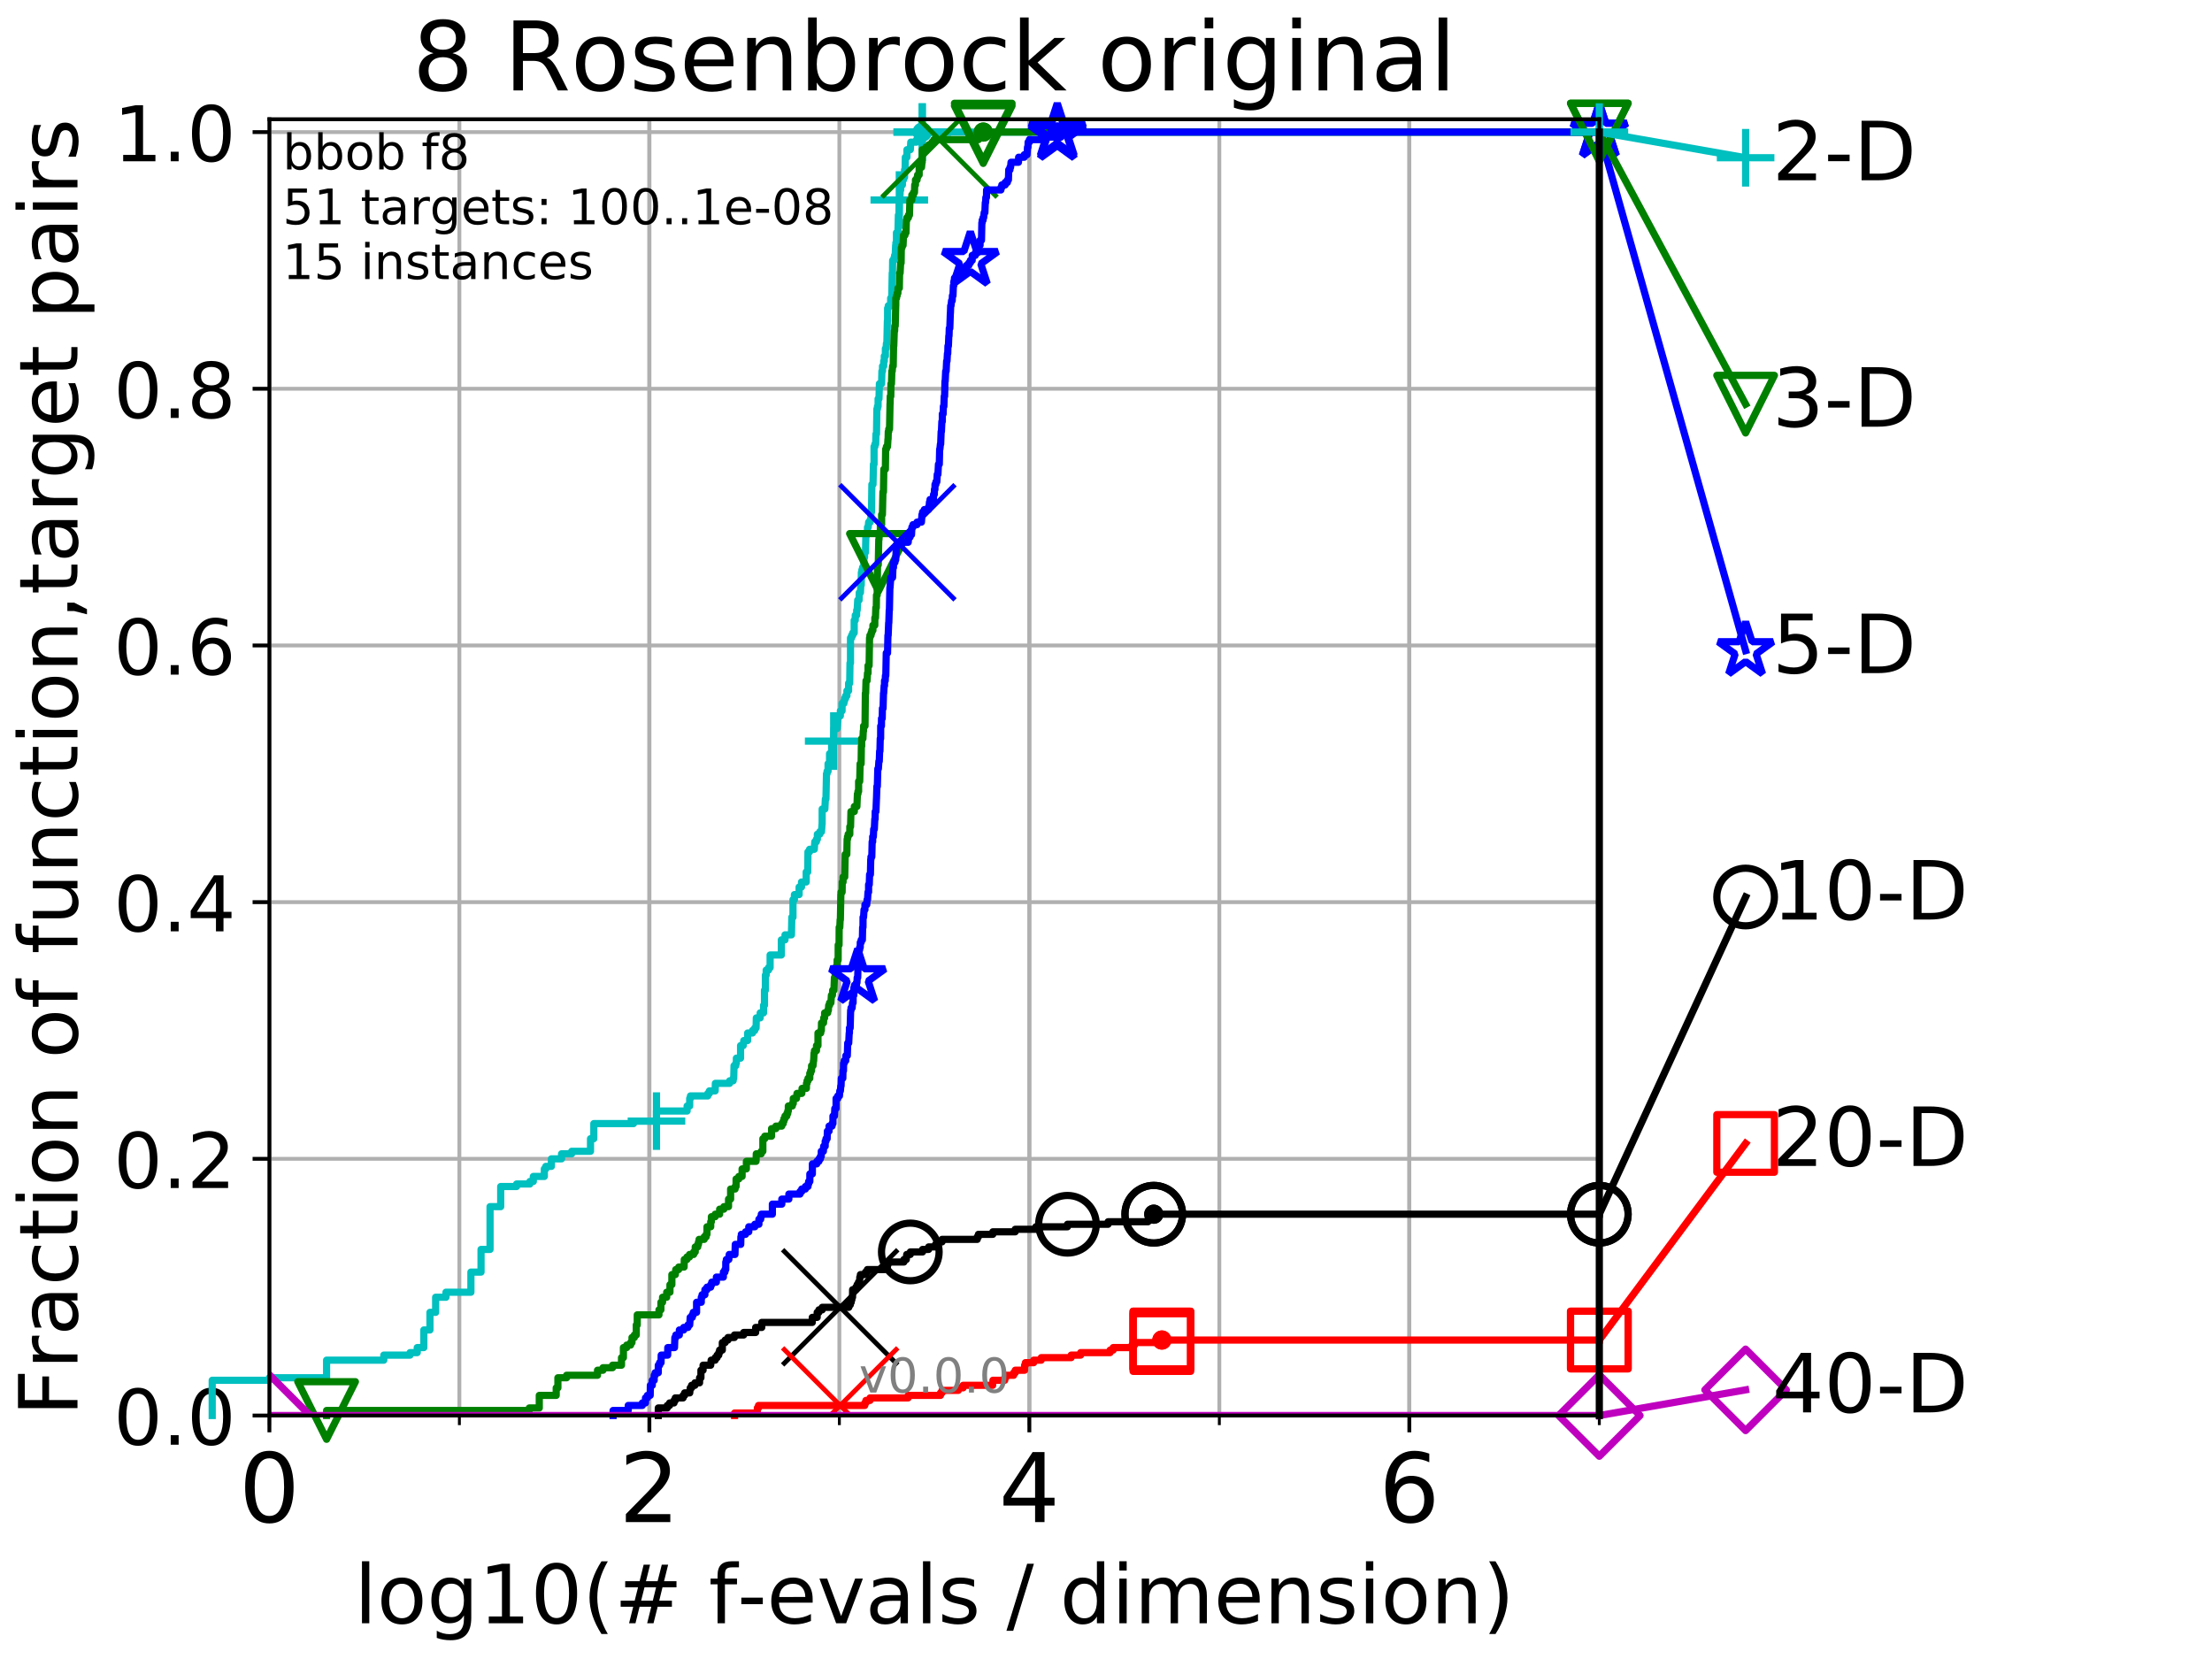 <?xml version="1.0" encoding="utf-8" standalone="no"?>
<!DOCTYPE svg PUBLIC "-//W3C//DTD SVG 1.1//EN"
  "http://www.w3.org/Graphics/SVG/1.1/DTD/svg11.dtd">
<!-- Created with matplotlib (http://matplotlib.org/) -->
<svg height="345.6pt" version="1.1" viewBox="0 0 460.8 345.6" width="460.8pt" xmlns="http://www.w3.org/2000/svg" xmlns:xlink="http://www.w3.org/1999/xlink">
 <defs>
  <style type="text/css">
*{stroke-linecap:butt;stroke-linejoin:round;}
  </style>
 </defs>
 <g id="figure_1">
  <g id="patch_1">
   <path d="M 0 345.6 
L 460.8 345.6 
L 460.8 0 
L 0 0 
z
" style="fill:#ffffff;"/>
  </g>
  <g id="axes_1">
   <g id="patch_2">
    <path d="M 56.12 294.88 
L 333.168 294.88 
L 333.168 24.84 
L 56.12 24.84 
z
" style="fill:#ffffff;"/>
   </g>
   <g id="matplotlib.axis_1">
    <g id="xtick_1">
     <g id="line2d_1">
      <path clip-path="url(#pa755c6f2c2)" d="M 56.12 294.88 
L 56.12 24.84 
" style="fill:none;stroke:#b0b0b0;stroke-linecap:square;stroke-width:0.8;"/>
     </g>
     <g id="line2d_2">
      <defs>
       <path d="M 0 0 
L 0 3.5 
" id="me5c5ebeaad" style="stroke:#000000;stroke-width:0.8;"/>
      </defs>
      <g>
       <use style="stroke:#000000;stroke-width:0.8;" x="56.12" xlink:href="#me5c5ebeaad" y="294.88"/>
      </g>
     </g>
     <g id="text_1">
      <!-- 0 -->
      <defs>
       <path d="M 31.781 66.406 
Q 24.172 66.406 20.328 58.906 
Q 16.5 51.422 16.5 36.375 
Q 16.5 21.391 20.328 13.891 
Q 24.172 6.391 31.781 6.391 
Q 39.453 6.391 43.281 13.891 
Q 47.125 21.391 47.125 36.375 
Q 47.125 51.422 43.281 58.906 
Q 39.453 66.406 31.781 66.406 
z
M 31.781 74.219 
Q 44.047 74.219 50.516 64.516 
Q 56.984 54.828 56.984 36.375 
Q 56.984 17.969 50.516 8.266 
Q 44.047 -1.422 31.781 -1.422 
Q 19.531 -1.422 13.062 8.266 
Q 6.594 17.969 6.594 36.375 
Q 6.594 54.828 13.062 64.516 
Q 19.531 74.219 31.781 74.219 
z
" id="DejaVuSans-30"/>
      </defs>
      <g transform="translate(49.758 317.077)scale(0.2 -0.2)">
       <use xlink:href="#DejaVuSans-30"/>
      </g>
     </g>
    </g>
    <g id="xtick_2">
     <g id="line2d_3">
      <path clip-path="url(#pa755c6f2c2)" d="M 135.277 294.88 
L 135.277 24.84 
" style="fill:none;stroke:#b0b0b0;stroke-linecap:square;stroke-width:0.8;"/>
     </g>
     <g id="line2d_4">
      <g>
       <use style="stroke:#000000;stroke-width:0.8;" x="135.277" xlink:href="#me5c5ebeaad" y="294.88"/>
      </g>
     </g>
     <g id="text_2">
      <!-- 2 -->
      <defs>
       <path d="M 19.188 8.297 
L 53.609 8.297 
L 53.609 0 
L 7.328 0 
L 7.328 8.297 
Q 12.938 14.109 22.625 23.891 
Q 32.328 33.688 34.812 36.531 
Q 39.547 41.844 41.422 45.531 
Q 43.312 49.219 43.312 52.781 
Q 43.312 58.594 39.234 62.25 
Q 35.156 65.922 28.609 65.922 
Q 23.969 65.922 18.812 64.312 
Q 13.672 62.703 7.812 59.422 
L 7.812 69.391 
Q 13.766 71.781 18.938 73 
Q 24.125 74.219 28.422 74.219 
Q 39.75 74.219 46.484 68.547 
Q 53.219 62.891 53.219 53.422 
Q 53.219 48.922 51.531 44.891 
Q 49.859 40.875 45.406 35.406 
Q 44.188 33.984 37.641 27.219 
Q 31.109 20.453 19.188 8.297 
z
" id="DejaVuSans-32"/>
      </defs>
      <g transform="translate(128.914 317.077)scale(0.2 -0.2)">
       <use xlink:href="#DejaVuSans-32"/>
      </g>
     </g>
    </g>
    <g id="xtick_3">
     <g id="line2d_5">
      <path clip-path="url(#pa755c6f2c2)" d="M 214.433 294.88 
L 214.433 24.84 
" style="fill:none;stroke:#b0b0b0;stroke-linecap:square;stroke-width:0.8;"/>
     </g>
     <g id="line2d_6">
      <g>
       <use style="stroke:#000000;stroke-width:0.8;" x="214.433" xlink:href="#me5c5ebeaad" y="294.88"/>
      </g>
     </g>
     <g id="text_3">
      <!-- 4 -->
      <defs>
       <path d="M 37.797 64.312 
L 12.891 25.391 
L 37.797 25.391 
z
M 35.203 72.906 
L 47.609 72.906 
L 47.609 25.391 
L 58.016 25.391 
L 58.016 17.188 
L 47.609 17.188 
L 47.609 0 
L 37.797 0 
L 37.797 17.188 
L 4.891 17.188 
L 4.891 26.703 
z
" id="DejaVuSans-34"/>
      </defs>
      <g transform="translate(208.071 317.077)scale(0.2 -0.2)">
       <use xlink:href="#DejaVuSans-34"/>
      </g>
     </g>
    </g>
    <g id="xtick_4">
     <g id="line2d_7">
      <path clip-path="url(#pa755c6f2c2)" d="M 293.59 294.88 
L 293.59 24.84 
" style="fill:none;stroke:#b0b0b0;stroke-linecap:square;stroke-width:0.8;"/>
     </g>
     <g id="line2d_8">
      <g>
       <use style="stroke:#000000;stroke-width:0.8;" x="293.59" xlink:href="#me5c5ebeaad" y="294.88"/>
      </g>
     </g>
     <g id="text_4">
      <!-- 6 -->
      <defs>
       <path d="M 33.016 40.375 
Q 26.375 40.375 22.484 35.828 
Q 18.609 31.297 18.609 23.391 
Q 18.609 15.531 22.484 10.953 
Q 26.375 6.391 33.016 6.391 
Q 39.656 6.391 43.531 10.953 
Q 47.406 15.531 47.406 23.391 
Q 47.406 31.297 43.531 35.828 
Q 39.656 40.375 33.016 40.375 
z
M 52.594 71.297 
L 52.594 62.312 
Q 48.875 64.062 45.094 64.984 
Q 41.312 65.922 37.594 65.922 
Q 27.828 65.922 22.672 59.328 
Q 17.531 52.734 16.797 39.406 
Q 19.672 43.656 24.016 45.922 
Q 28.375 48.188 33.594 48.188 
Q 44.578 48.188 50.953 41.516 
Q 57.328 34.859 57.328 23.391 
Q 57.328 12.156 50.688 5.359 
Q 44.047 -1.422 33.016 -1.422 
Q 20.359 -1.422 13.672 8.266 
Q 6.984 17.969 6.984 36.375 
Q 6.984 53.656 15.188 63.938 
Q 23.391 74.219 37.203 74.219 
Q 40.922 74.219 44.703 73.484 
Q 48.484 72.75 52.594 71.297 
z
" id="DejaVuSans-36"/>
      </defs>
      <g transform="translate(287.227 317.077)scale(0.2 -0.2)">
       <use xlink:href="#DejaVuSans-36"/>
      </g>
     </g>
    </g>
    <g id="xtick_5">
     <g id="line2d_9">
      <path clip-path="url(#pa755c6f2c2)" d="M 56.12 294.88 
L 56.12 24.84 
" style="fill:none;stroke:#b0b0b0;stroke-linecap:square;stroke-width:0.8;"/>
     </g>
     <g id="line2d_10">
      <defs>
       <path d="M 0 0 
L 0 2 
" id="m1e2f22a479" style="stroke:#000000;stroke-width:0.6;"/>
      </defs>
      <g>
       <use style="stroke:#000000;stroke-width:0.6;" x="56.12" xlink:href="#m1e2f22a479" y="294.88"/>
      </g>
     </g>
    </g>
    <g id="xtick_6">
     <g id="line2d_11">
      <path clip-path="url(#pa755c6f2c2)" d="M 95.698 294.88 
L 95.698 24.84 
" style="fill:none;stroke:#b0b0b0;stroke-linecap:square;stroke-width:0.8;"/>
     </g>
     <g id="line2d_12">
      <g>
       <use style="stroke:#000000;stroke-width:0.6;" x="95.698" xlink:href="#m1e2f22a479" y="294.88"/>
      </g>
     </g>
    </g>
    <g id="xtick_7">
     <g id="line2d_13">
      <path clip-path="url(#pa755c6f2c2)" d="M 135.277 294.88 
L 135.277 24.84 
" style="fill:none;stroke:#b0b0b0;stroke-linecap:square;stroke-width:0.8;"/>
     </g>
     <g id="line2d_14">
      <g>
       <use style="stroke:#000000;stroke-width:0.6;" x="135.277" xlink:href="#m1e2f22a479" y="294.88"/>
      </g>
     </g>
    </g>
    <g id="xtick_8">
     <g id="line2d_15">
      <path clip-path="url(#pa755c6f2c2)" d="M 174.855 294.88 
L 174.855 24.84 
" style="fill:none;stroke:#b0b0b0;stroke-linecap:square;stroke-width:0.8;"/>
     </g>
     <g id="line2d_16">
      <g>
       <use style="stroke:#000000;stroke-width:0.6;" x="174.855" xlink:href="#m1e2f22a479" y="294.88"/>
      </g>
     </g>
    </g>
    <g id="xtick_9">
     <g id="line2d_17">
      <path clip-path="url(#pa755c6f2c2)" d="M 214.433 294.88 
L 214.433 24.84 
" style="fill:none;stroke:#b0b0b0;stroke-linecap:square;stroke-width:0.8;"/>
     </g>
     <g id="line2d_18">
      <g>
       <use style="stroke:#000000;stroke-width:0.6;" x="214.433" xlink:href="#m1e2f22a479" y="294.88"/>
      </g>
     </g>
    </g>
    <g id="xtick_10">
     <g id="line2d_19">
      <path clip-path="url(#pa755c6f2c2)" d="M 254.011 294.88 
L 254.011 24.84 
" style="fill:none;stroke:#b0b0b0;stroke-linecap:square;stroke-width:0.8;"/>
     </g>
     <g id="line2d_20">
      <g>
       <use style="stroke:#000000;stroke-width:0.6;" x="254.011" xlink:href="#m1e2f22a479" y="294.88"/>
      </g>
     </g>
    </g>
    <g id="xtick_11">
     <g id="line2d_21">
      <path clip-path="url(#pa755c6f2c2)" d="M 293.59 294.88 
L 293.59 24.84 
" style="fill:none;stroke:#b0b0b0;stroke-linecap:square;stroke-width:0.8;"/>
     </g>
     <g id="line2d_22">
      <g>
       <use style="stroke:#000000;stroke-width:0.6;" x="293.59" xlink:href="#m1e2f22a479" y="294.88"/>
      </g>
     </g>
    </g>
    <g id="xtick_12">
     <g id="line2d_23">
      <path clip-path="url(#pa755c6f2c2)" d="M 333.168 294.88 
L 333.168 24.84 
" style="fill:none;stroke:#b0b0b0;stroke-linecap:square;stroke-width:0.8;"/>
     </g>
     <g id="line2d_24">
      <g>
       <use style="stroke:#000000;stroke-width:0.6;" x="333.168" xlink:href="#m1e2f22a479" y="294.88"/>
      </g>
     </g>
    </g>
    <g id="text_5">
     <!-- log10(# f-evals / dimension) -->
     <defs>
      <path d="M 9.422 75.984 
L 18.406 75.984 
L 18.406 0 
L 9.422 0 
z
" id="DejaVuSans-6c"/>
      <path d="M 30.609 48.391 
Q 23.391 48.391 19.188 42.75 
Q 14.984 37.109 14.984 27.297 
Q 14.984 17.484 19.156 11.844 
Q 23.344 6.203 30.609 6.203 
Q 37.797 6.203 41.984 11.859 
Q 46.188 17.531 46.188 27.297 
Q 46.188 37.016 41.984 42.703 
Q 37.797 48.391 30.609 48.391 
z
M 30.609 56 
Q 42.328 56 49.016 48.375 
Q 55.719 40.766 55.719 27.297 
Q 55.719 13.875 49.016 6.219 
Q 42.328 -1.422 30.609 -1.422 
Q 18.844 -1.422 12.172 6.219 
Q 5.516 13.875 5.516 27.297 
Q 5.516 40.766 12.172 48.375 
Q 18.844 56 30.609 56 
z
" id="DejaVuSans-6f"/>
      <path d="M 45.406 27.984 
Q 45.406 37.75 41.375 43.109 
Q 37.359 48.484 30.078 48.484 
Q 22.859 48.484 18.828 43.109 
Q 14.797 37.75 14.797 27.984 
Q 14.797 18.266 18.828 12.891 
Q 22.859 7.516 30.078 7.516 
Q 37.359 7.516 41.375 12.891 
Q 45.406 18.266 45.406 27.984 
z
M 54.391 6.781 
Q 54.391 -7.172 48.188 -13.984 
Q 42 -20.797 29.203 -20.797 
Q 24.469 -20.797 20.266 -20.094 
Q 16.062 -19.391 12.109 -17.922 
L 12.109 -9.188 
Q 16.062 -11.328 19.922 -12.344 
Q 23.781 -13.375 27.781 -13.375 
Q 36.625 -13.375 41.016 -8.766 
Q 45.406 -4.156 45.406 5.172 
L 45.406 9.625 
Q 42.625 4.781 38.281 2.391 
Q 33.938 0 27.875 0 
Q 17.828 0 11.672 7.656 
Q 5.516 15.328 5.516 27.984 
Q 5.516 40.672 11.672 48.328 
Q 17.828 56 27.875 56 
Q 33.938 56 38.281 53.609 
Q 42.625 51.219 45.406 46.391 
L 45.406 54.688 
L 54.391 54.688 
z
" id="DejaVuSans-67"/>
      <path d="M 12.406 8.297 
L 28.516 8.297 
L 28.516 63.922 
L 10.984 60.406 
L 10.984 69.391 
L 28.422 72.906 
L 38.281 72.906 
L 38.281 8.297 
L 54.391 8.297 
L 54.391 0 
L 12.406 0 
z
" id="DejaVuSans-31"/>
      <path d="M 31 75.875 
Q 24.469 64.656 21.281 53.656 
Q 18.109 42.672 18.109 31.391 
Q 18.109 20.125 21.312 9.062 
Q 24.516 -2 31 -13.188 
L 23.188 -13.188 
Q 15.875 -1.703 12.234 9.375 
Q 8.594 20.453 8.594 31.391 
Q 8.594 42.281 12.203 53.312 
Q 15.828 64.359 23.188 75.875 
z
" id="DejaVuSans-28"/>
      <path d="M 51.125 44 
L 36.922 44 
L 32.812 27.688 
L 47.125 27.688 
z
M 43.797 71.781 
L 38.719 51.516 
L 52.984 51.516 
L 58.109 71.781 
L 65.922 71.781 
L 60.891 51.516 
L 76.125 51.516 
L 76.125 44 
L 58.984 44 
L 54.984 27.688 
L 70.516 27.688 
L 70.516 20.219 
L 53.078 20.219 
L 48 0 
L 40.188 0 
L 45.219 20.219 
L 30.906 20.219 
L 25.875 0 
L 18.016 0 
L 23.094 20.219 
L 7.719 20.219 
L 7.719 27.688 
L 24.906 27.688 
L 29 44 
L 13.281 44 
L 13.281 51.516 
L 30.906 51.516 
L 35.891 71.781 
z
" id="DejaVuSans-23"/>
      <path id="DejaVuSans-20"/>
      <path d="M 37.109 75.984 
L 37.109 68.5 
L 28.516 68.5 
Q 23.688 68.5 21.797 66.547 
Q 19.922 64.594 19.922 59.516 
L 19.922 54.688 
L 34.719 54.688 
L 34.719 47.703 
L 19.922 47.703 
L 19.922 0 
L 10.891 0 
L 10.891 47.703 
L 2.297 47.703 
L 2.297 54.688 
L 10.891 54.688 
L 10.891 58.5 
Q 10.891 67.625 15.141 71.797 
Q 19.391 75.984 28.609 75.984 
z
" id="DejaVuSans-66"/>
      <path d="M 4.891 31.391 
L 31.203 31.391 
L 31.203 23.391 
L 4.891 23.391 
z
" id="DejaVuSans-2d"/>
      <path d="M 56.203 29.594 
L 56.203 25.203 
L 14.891 25.203 
Q 15.484 15.922 20.484 11.062 
Q 25.484 6.203 34.422 6.203 
Q 39.594 6.203 44.453 7.469 
Q 49.312 8.734 54.109 11.281 
L 54.109 2.781 
Q 49.266 0.734 44.188 -0.344 
Q 39.109 -1.422 33.891 -1.422 
Q 20.797 -1.422 13.156 6.188 
Q 5.516 13.812 5.516 26.812 
Q 5.516 40.234 12.766 48.109 
Q 20.016 56 32.328 56 
Q 43.359 56 49.781 48.891 
Q 56.203 41.797 56.203 29.594 
z
M 47.219 32.234 
Q 47.125 39.594 43.094 43.984 
Q 39.062 48.391 32.422 48.391 
Q 24.906 48.391 20.391 44.141 
Q 15.875 39.891 15.188 32.172 
z
" id="DejaVuSans-65"/>
      <path d="M 2.984 54.688 
L 12.5 54.688 
L 29.594 8.797 
L 46.688 54.688 
L 56.203 54.688 
L 35.688 0 
L 23.484 0 
z
" id="DejaVuSans-76"/>
      <path d="M 34.281 27.484 
Q 23.391 27.484 19.188 25 
Q 14.984 22.516 14.984 16.5 
Q 14.984 11.719 18.141 8.906 
Q 21.297 6.109 26.703 6.109 
Q 34.188 6.109 38.703 11.406 
Q 43.219 16.703 43.219 25.484 
L 43.219 27.484 
z
M 52.203 31.203 
L 52.203 0 
L 43.219 0 
L 43.219 8.297 
Q 40.141 3.328 35.547 0.953 
Q 30.953 -1.422 24.312 -1.422 
Q 15.922 -1.422 10.953 3.297 
Q 6 8.016 6 15.922 
Q 6 25.141 12.172 29.828 
Q 18.359 34.516 30.609 34.516 
L 43.219 34.516 
L 43.219 35.406 
Q 43.219 41.609 39.141 45 
Q 35.062 48.391 27.688 48.391 
Q 23 48.391 18.547 47.266 
Q 14.109 46.141 10.016 43.891 
L 10.016 52.203 
Q 14.938 54.109 19.578 55.047 
Q 24.219 56 28.609 56 
Q 40.484 56 46.344 49.844 
Q 52.203 43.703 52.203 31.203 
z
" id="DejaVuSans-61"/>
      <path d="M 44.281 53.078 
L 44.281 44.578 
Q 40.484 46.531 36.375 47.5 
Q 32.281 48.484 27.875 48.484 
Q 21.188 48.484 17.844 46.438 
Q 14.5 44.391 14.5 40.281 
Q 14.5 37.156 16.891 35.375 
Q 19.281 33.594 26.516 31.984 
L 29.594 31.297 
Q 39.156 29.25 43.188 25.516 
Q 47.219 21.781 47.219 15.094 
Q 47.219 7.469 41.188 3.016 
Q 35.156 -1.422 24.609 -1.422 
Q 20.219 -1.422 15.453 -0.562 
Q 10.688 0.297 5.422 2 
L 5.422 11.281 
Q 10.406 8.688 15.234 7.391 
Q 20.062 6.109 24.812 6.109 
Q 31.156 6.109 34.562 8.281 
Q 37.984 10.453 37.984 14.406 
Q 37.984 18.062 35.516 20.016 
Q 33.062 21.969 24.703 23.781 
L 21.578 24.516 
Q 13.234 26.266 9.516 29.906 
Q 5.812 33.547 5.812 39.891 
Q 5.812 47.609 11.281 51.797 
Q 16.75 56 26.812 56 
Q 31.781 56 36.172 55.266 
Q 40.578 54.547 44.281 53.078 
z
" id="DejaVuSans-73"/>
      <path d="M 25.391 72.906 
L 33.688 72.906 
L 8.297 -9.281 
L 0 -9.281 
z
" id="DejaVuSans-2f"/>
      <path d="M 45.406 46.391 
L 45.406 75.984 
L 54.391 75.984 
L 54.391 0 
L 45.406 0 
L 45.406 8.203 
Q 42.578 3.328 38.25 0.953 
Q 33.938 -1.422 27.875 -1.422 
Q 17.969 -1.422 11.734 6.484 
Q 5.516 14.406 5.516 27.297 
Q 5.516 40.188 11.734 48.094 
Q 17.969 56 27.875 56 
Q 33.938 56 38.25 53.625 
Q 42.578 51.266 45.406 46.391 
z
M 14.797 27.297 
Q 14.797 17.391 18.875 11.75 
Q 22.953 6.109 30.078 6.109 
Q 37.203 6.109 41.297 11.75 
Q 45.406 17.391 45.406 27.297 
Q 45.406 37.203 41.297 42.844 
Q 37.203 48.484 30.078 48.484 
Q 22.953 48.484 18.875 42.844 
Q 14.797 37.203 14.797 27.297 
z
" id="DejaVuSans-64"/>
      <path d="M 9.422 54.688 
L 18.406 54.688 
L 18.406 0 
L 9.422 0 
z
M 9.422 75.984 
L 18.406 75.984 
L 18.406 64.594 
L 9.422 64.594 
z
" id="DejaVuSans-69"/>
      <path d="M 52 44.188 
Q 55.375 50.25 60.062 53.125 
Q 64.75 56 71.094 56 
Q 79.641 56 84.281 50.016 
Q 88.922 44.047 88.922 33.016 
L 88.922 0 
L 79.891 0 
L 79.891 32.719 
Q 79.891 40.578 77.094 44.375 
Q 74.312 48.188 68.609 48.188 
Q 61.625 48.188 57.562 43.547 
Q 53.516 38.922 53.516 30.906 
L 53.516 0 
L 44.484 0 
L 44.484 32.719 
Q 44.484 40.625 41.703 44.406 
Q 38.922 48.188 33.109 48.188 
Q 26.219 48.188 22.156 43.531 
Q 18.109 38.875 18.109 30.906 
L 18.109 0 
L 9.078 0 
L 9.078 54.688 
L 18.109 54.688 
L 18.109 46.188 
Q 21.188 51.219 25.484 53.609 
Q 29.781 56 35.688 56 
Q 41.656 56 45.828 52.969 
Q 50 49.953 52 44.188 
z
" id="DejaVuSans-6d"/>
      <path d="M 54.891 33.016 
L 54.891 0 
L 45.906 0 
L 45.906 32.719 
Q 45.906 40.484 42.875 44.328 
Q 39.844 48.188 33.797 48.188 
Q 26.516 48.188 22.312 43.547 
Q 18.109 38.922 18.109 30.906 
L 18.109 0 
L 9.078 0 
L 9.078 54.688 
L 18.109 54.688 
L 18.109 46.188 
Q 21.344 51.125 25.703 53.562 
Q 30.078 56 35.797 56 
Q 45.219 56 50.047 50.172 
Q 54.891 44.344 54.891 33.016 
z
" id="DejaVuSans-6e"/>
      <path d="M 8.016 75.875 
L 15.828 75.875 
Q 23.141 64.359 26.781 53.312 
Q 30.422 42.281 30.422 31.391 
Q 30.422 20.453 26.781 9.375 
Q 23.141 -1.703 15.828 -13.188 
L 8.016 -13.188 
Q 14.5 -2 17.703 9.062 
Q 20.906 20.125 20.906 31.391 
Q 20.906 42.672 17.703 53.656 
Q 14.5 64.656 8.016 75.875 
z
" id="DejaVuSans-29"/>
     </defs>
     <g transform="translate(73.803 338.154)scale(0.17 -0.17)">
      <use xlink:href="#DejaVuSans-6c"/>
      <use x="27.783" xlink:href="#DejaVuSans-6f"/>
      <use x="88.965" xlink:href="#DejaVuSans-67"/>
      <use x="152.441" xlink:href="#DejaVuSans-31"/>
      <use x="216.064" xlink:href="#DejaVuSans-30"/>
      <use x="279.688" xlink:href="#DejaVuSans-28"/>
      <use x="318.701" xlink:href="#DejaVuSans-23"/>
      <use x="402.49" xlink:href="#DejaVuSans-20"/>
      <use x="434.277" xlink:href="#DejaVuSans-66"/>
      <use x="469.404" xlink:href="#DejaVuSans-2d"/>
      <use x="505.488" xlink:href="#DejaVuSans-65"/>
      <use x="567.012" xlink:href="#DejaVuSans-76"/>
      <use x="626.191" xlink:href="#DejaVuSans-61"/>
      <use x="687.471" xlink:href="#DejaVuSans-6c"/>
      <use x="715.254" xlink:href="#DejaVuSans-73"/>
      <use x="767.354" xlink:href="#DejaVuSans-20"/>
      <use x="799.141" xlink:href="#DejaVuSans-2f"/>
      <use x="832.832" xlink:href="#DejaVuSans-20"/>
      <use x="864.619" xlink:href="#DejaVuSans-64"/>
      <use x="928.096" xlink:href="#DejaVuSans-69"/>
      <use x="955.879" xlink:href="#DejaVuSans-6d"/>
      <use x="1053.291" xlink:href="#DejaVuSans-65"/>
      <use x="1114.814" xlink:href="#DejaVuSans-6e"/>
      <use x="1178.193" xlink:href="#DejaVuSans-73"/>
      <use x="1230.293" xlink:href="#DejaVuSans-69"/>
      <use x="1258.076" xlink:href="#DejaVuSans-6f"/>
      <use x="1319.258" xlink:href="#DejaVuSans-6e"/>
      <use x="1382.637" xlink:href="#DejaVuSans-29"/>
     </g>
    </g>
   </g>
   <g id="matplotlib.axis_2">
    <g id="ytick_1">
     <g id="line2d_25">
      <path clip-path="url(#pa755c6f2c2)" d="M 56.12 294.88 
L 333.168 294.88 
" style="fill:none;stroke:#b0b0b0;stroke-linecap:square;stroke-width:0.8;"/>
     </g>
     <g id="line2d_26">
      <defs>
       <path d="M 0 0 
L -3.5 0 
" id="m778e3de512" style="stroke:#000000;stroke-width:0.8;"/>
      </defs>
      <g>
       <use style="stroke:#000000;stroke-width:0.8;" x="56.12" xlink:href="#m778e3de512" y="294.88"/>
      </g>
     </g>
     <g id="text_6">
      <!-- 0.0 -->
      <defs>
       <path d="M 10.688 12.406 
L 21 12.406 
L 21 0 
L 10.688 0 
z
" id="DejaVuSans-2e"/>
      </defs>
      <g transform="translate(23.675 300.959)scale(0.16 -0.16)">
       <use xlink:href="#DejaVuSans-30"/>
       <use x="63.623" xlink:href="#DejaVuSans-2e"/>
       <use x="95.41" xlink:href="#DejaVuSans-30"/>
      </g>
     </g>
    </g>
    <g id="ytick_2">
     <g id="line2d_27">
      <path clip-path="url(#pa755c6f2c2)" d="M 56.12 241.407 
L 333.168 241.407 
" style="fill:none;stroke:#b0b0b0;stroke-linecap:square;stroke-width:0.8;"/>
     </g>
     <g id="line2d_28">
      <g>
       <use style="stroke:#000000;stroke-width:0.8;" x="56.12" xlink:href="#m778e3de512" y="241.407"/>
      </g>
     </g>
     <g id="text_7">
      <!-- 0.2 -->
      <g transform="translate(23.675 247.485)scale(0.16 -0.16)">
       <use xlink:href="#DejaVuSans-30"/>
       <use x="63.623" xlink:href="#DejaVuSans-2e"/>
       <use x="95.41" xlink:href="#DejaVuSans-32"/>
      </g>
     </g>
    </g>
    <g id="ytick_3">
     <g id="line2d_29">
      <path clip-path="url(#pa755c6f2c2)" d="M 56.12 187.933 
L 333.168 187.933 
" style="fill:none;stroke:#b0b0b0;stroke-linecap:square;stroke-width:0.8;"/>
     </g>
     <g id="line2d_30">
      <g>
       <use style="stroke:#000000;stroke-width:0.8;" x="56.12" xlink:href="#m778e3de512" y="187.933"/>
      </g>
     </g>
     <g id="text_8">
      <!-- 0.4 -->
      <g transform="translate(23.675 194.012)scale(0.16 -0.16)">
       <use xlink:href="#DejaVuSans-30"/>
       <use x="63.623" xlink:href="#DejaVuSans-2e"/>
       <use x="95.41" xlink:href="#DejaVuSans-34"/>
      </g>
     </g>
    </g>
    <g id="ytick_4">
     <g id="line2d_31">
      <path clip-path="url(#pa755c6f2c2)" d="M 56.12 134.46 
L 333.168 134.46 
" style="fill:none;stroke:#b0b0b0;stroke-linecap:square;stroke-width:0.8;"/>
     </g>
     <g id="line2d_32">
      <g>
       <use style="stroke:#000000;stroke-width:0.8;" x="56.12" xlink:href="#m778e3de512" y="134.46"/>
      </g>
     </g>
     <g id="text_9">
      <!-- 0.6 -->
      <g transform="translate(23.675 140.539)scale(0.16 -0.16)">
       <use xlink:href="#DejaVuSans-30"/>
       <use x="63.623" xlink:href="#DejaVuSans-2e"/>
       <use x="95.41" xlink:href="#DejaVuSans-36"/>
      </g>
     </g>
    </g>
    <g id="ytick_5">
     <g id="line2d_33">
      <path clip-path="url(#pa755c6f2c2)" d="M 56.12 80.987 
L 333.168 80.987 
" style="fill:none;stroke:#b0b0b0;stroke-linecap:square;stroke-width:0.8;"/>
     </g>
     <g id="line2d_34">
      <g>
       <use style="stroke:#000000;stroke-width:0.8;" x="56.12" xlink:href="#m778e3de512" y="80.987"/>
      </g>
     </g>
     <g id="text_10">
      <!-- 0.8 -->
      <defs>
       <path d="M 31.781 34.625 
Q 24.75 34.625 20.719 30.859 
Q 16.703 27.094 16.703 20.516 
Q 16.703 13.922 20.719 10.156 
Q 24.75 6.391 31.781 6.391 
Q 38.812 6.391 42.859 10.172 
Q 46.922 13.969 46.922 20.516 
Q 46.922 27.094 42.891 30.859 
Q 38.875 34.625 31.781 34.625 
z
M 21.922 38.812 
Q 15.578 40.375 12.031 44.719 
Q 8.5 49.078 8.5 55.328 
Q 8.5 64.062 14.719 69.141 
Q 20.953 74.219 31.781 74.219 
Q 42.672 74.219 48.875 69.141 
Q 55.078 64.062 55.078 55.328 
Q 55.078 49.078 51.531 44.719 
Q 48 40.375 41.703 38.812 
Q 48.828 37.156 52.797 32.312 
Q 56.781 27.484 56.781 20.516 
Q 56.781 9.906 50.312 4.234 
Q 43.844 -1.422 31.781 -1.422 
Q 19.734 -1.422 13.25 4.234 
Q 6.781 9.906 6.781 20.516 
Q 6.781 27.484 10.781 32.312 
Q 14.797 37.156 21.922 38.812 
z
M 18.312 54.391 
Q 18.312 48.734 21.844 45.562 
Q 25.391 42.391 31.781 42.391 
Q 38.141 42.391 41.719 45.562 
Q 45.312 48.734 45.312 54.391 
Q 45.312 60.062 41.719 63.234 
Q 38.141 66.406 31.781 66.406 
Q 25.391 66.406 21.844 63.234 
Q 18.312 60.062 18.312 54.391 
z
" id="DejaVuSans-38"/>
      </defs>
      <g transform="translate(23.675 87.066)scale(0.16 -0.16)">
       <use xlink:href="#DejaVuSans-30"/>
       <use x="63.623" xlink:href="#DejaVuSans-2e"/>
       <use x="95.41" xlink:href="#DejaVuSans-38"/>
      </g>
     </g>
    </g>
    <g id="ytick_6">
     <g id="line2d_35">
      <path clip-path="url(#pa755c6f2c2)" d="M 56.12 27.514 
L 333.168 27.514 
" style="fill:none;stroke:#b0b0b0;stroke-linecap:square;stroke-width:0.8;"/>
     </g>
     <g id="line2d_36">
      <g>
       <use style="stroke:#000000;stroke-width:0.8;" x="56.12" xlink:href="#m778e3de512" y="27.514"/>
      </g>
     </g>
     <g id="text_11">
      <!-- 1.0 -->
      <g transform="translate(23.675 33.592)scale(0.16 -0.16)">
       <use xlink:href="#DejaVuSans-31"/>
       <use x="63.623" xlink:href="#DejaVuSans-2e"/>
       <use x="95.41" xlink:href="#DejaVuSans-30"/>
      </g>
     </g>
    </g>
    <g id="text_12">
     <!-- Fraction of function,target pairs -->
     <defs>
      <path d="M 9.812 72.906 
L 51.703 72.906 
L 51.703 64.594 
L 19.672 64.594 
L 19.672 43.109 
L 48.578 43.109 
L 48.578 34.812 
L 19.672 34.812 
L 19.672 0 
L 9.812 0 
z
" id="DejaVuSans-46"/>
      <path d="M 41.109 46.297 
Q 39.594 47.172 37.812 47.578 
Q 36.031 48 33.891 48 
Q 26.266 48 22.188 43.047 
Q 18.109 38.094 18.109 28.812 
L 18.109 0 
L 9.078 0 
L 9.078 54.688 
L 18.109 54.688 
L 18.109 46.188 
Q 20.953 51.172 25.484 53.578 
Q 30.031 56 36.531 56 
Q 37.453 56 38.578 55.875 
Q 39.703 55.766 41.062 55.516 
z
" id="DejaVuSans-72"/>
      <path d="M 48.781 52.594 
L 48.781 44.188 
Q 44.969 46.297 41.141 47.344 
Q 37.312 48.391 33.406 48.391 
Q 24.656 48.391 19.812 42.844 
Q 14.984 37.312 14.984 27.297 
Q 14.984 17.281 19.812 11.734 
Q 24.656 6.203 33.406 6.203 
Q 37.312 6.203 41.141 7.25 
Q 44.969 8.297 48.781 10.406 
L 48.781 2.094 
Q 45.016 0.344 40.984 -0.531 
Q 36.969 -1.422 32.422 -1.422 
Q 20.062 -1.422 12.781 6.344 
Q 5.516 14.109 5.516 27.297 
Q 5.516 40.672 12.859 48.328 
Q 20.219 56 33.016 56 
Q 37.156 56 41.109 55.141 
Q 45.062 54.297 48.781 52.594 
z
" id="DejaVuSans-63"/>
      <path d="M 18.312 70.219 
L 18.312 54.688 
L 36.812 54.688 
L 36.812 47.703 
L 18.312 47.703 
L 18.312 18.016 
Q 18.312 11.328 20.141 9.422 
Q 21.969 7.516 27.594 7.516 
L 36.812 7.516 
L 36.812 0 
L 27.594 0 
Q 17.188 0 13.234 3.875 
Q 9.281 7.766 9.281 18.016 
L 9.281 47.703 
L 2.688 47.703 
L 2.688 54.688 
L 9.281 54.688 
L 9.281 70.219 
z
" id="DejaVuSans-74"/>
      <path d="M 8.5 21.578 
L 8.5 54.688 
L 17.484 54.688 
L 17.484 21.922 
Q 17.484 14.156 20.5 10.266 
Q 23.531 6.391 29.594 6.391 
Q 36.859 6.391 41.078 11.031 
Q 45.312 15.672 45.312 23.688 
L 45.312 54.688 
L 54.297 54.688 
L 54.297 0 
L 45.312 0 
L 45.312 8.406 
Q 42.047 3.422 37.719 1 
Q 33.406 -1.422 27.688 -1.422 
Q 18.266 -1.422 13.375 4.438 
Q 8.5 10.297 8.5 21.578 
z
M 31.109 56 
z
" id="DejaVuSans-75"/>
      <path d="M 11.719 12.406 
L 22.016 12.406 
L 22.016 4 
L 14.016 -11.625 
L 7.719 -11.625 
L 11.719 4 
z
" id="DejaVuSans-2c"/>
      <path d="M 18.109 8.203 
L 18.109 -20.797 
L 9.078 -20.797 
L 9.078 54.688 
L 18.109 54.688 
L 18.109 46.391 
Q 20.953 51.266 25.266 53.625 
Q 29.594 56 35.594 56 
Q 45.562 56 51.781 48.094 
Q 58.016 40.188 58.016 27.297 
Q 58.016 14.406 51.781 6.484 
Q 45.562 -1.422 35.594 -1.422 
Q 29.594 -1.422 25.266 0.953 
Q 20.953 3.328 18.109 8.203 
z
M 48.688 27.297 
Q 48.688 37.203 44.609 42.844 
Q 40.531 48.484 33.406 48.484 
Q 26.266 48.484 22.188 42.844 
Q 18.109 37.203 18.109 27.297 
Q 18.109 17.391 22.188 11.75 
Q 26.266 6.109 33.406 6.109 
Q 40.531 6.109 44.609 11.75 
Q 48.688 17.391 48.688 27.297 
z
" id="DejaVuSans-70"/>
     </defs>
     <g transform="translate(16.14 294.999)rotate(-90)scale(0.17 -0.17)">
      <use xlink:href="#DejaVuSans-46"/>
      <use x="57.41" xlink:href="#DejaVuSans-72"/>
      <use x="98.523" xlink:href="#DejaVuSans-61"/>
      <use x="159.803" xlink:href="#DejaVuSans-63"/>
      <use x="214.783" xlink:href="#DejaVuSans-74"/>
      <use x="253.992" xlink:href="#DejaVuSans-69"/>
      <use x="281.775" xlink:href="#DejaVuSans-6f"/>
      <use x="342.957" xlink:href="#DejaVuSans-6e"/>
      <use x="406.336" xlink:href="#DejaVuSans-20"/>
      <use x="438.123" xlink:href="#DejaVuSans-6f"/>
      <use x="499.305" xlink:href="#DejaVuSans-66"/>
      <use x="534.51" xlink:href="#DejaVuSans-20"/>
      <use x="566.297" xlink:href="#DejaVuSans-66"/>
      <use x="601.502" xlink:href="#DejaVuSans-75"/>
      <use x="664.881" xlink:href="#DejaVuSans-6e"/>
      <use x="728.26" xlink:href="#DejaVuSans-63"/>
      <use x="783.24" xlink:href="#DejaVuSans-74"/>
      <use x="822.449" xlink:href="#DejaVuSans-69"/>
      <use x="850.232" xlink:href="#DejaVuSans-6f"/>
      <use x="911.414" xlink:href="#DejaVuSans-6e"/>
      <use x="974.793" xlink:href="#DejaVuSans-2c"/>
      <use x="1006.58" xlink:href="#DejaVuSans-74"/>
      <use x="1045.789" xlink:href="#DejaVuSans-61"/>
      <use x="1107.068" xlink:href="#DejaVuSans-72"/>
      <use x="1148.166" xlink:href="#DejaVuSans-67"/>
      <use x="1211.643" xlink:href="#DejaVuSans-65"/>
      <use x="1273.166" xlink:href="#DejaVuSans-74"/>
      <use x="1312.375" xlink:href="#DejaVuSans-20"/>
      <use x="1344.162" xlink:href="#DejaVuSans-70"/>
      <use x="1407.639" xlink:href="#DejaVuSans-61"/>
      <use x="1468.918" xlink:href="#DejaVuSans-69"/>
      <use x="1496.701" xlink:href="#DejaVuSans-72"/>
      <use x="1537.814" xlink:href="#DejaVuSans-73"/>
     </g>
    </g>
   </g>
   <g id="line2d_37">
    <defs>
     <path d="M 0 1.5 
C 0.398 1.5 0.779 1.342 1.061 1.061 
C 1.342 0.779 1.5 0.398 1.5 0 
C 1.5 -0.398 1.342 -0.779 1.061 -1.061 
C 0.779 -1.342 0.398 -1.5 0 -1.5 
C -0.398 -1.5 -0.779 -1.342 -1.061 -1.061 
C -1.342 -0.779 -1.5 -0.398 -1.5 0 
C -1.5 0.398 -1.342 0.779 -1.061 1.061 
C -0.779 1.342 -0.398 1.5 0 1.5 
z
" id="m5046327e65" style="stroke:#00bfbf;"/>
    </defs>
    <g>
     <use style="fill:#00bfbf;stroke:#00bfbf;" x="192.124" xlink:href="#m5046327e65" y="27.514"/>
     <use style="fill:#00bfbf;stroke:#00bfbf;" x="192.124" xlink:href="#m5046327e65" y="27.514"/>
    </g>
   </g>
   <g id="line2d_38">
    <path d="M 44.206 294.88 
L 44.206 287.541 
L 56.12 287.541 
L 56.12 287.016 
L 68.034 287.016 
L 68.034 283.347 
L 79.949 283.347 
L 79.949 282.298 
L 85.422 282.298 
L 85.422 281.774 
L 86.918 281.774 
L 86.918 280.725 
L 88.294 280.725 
L 88.294 277.056 
L 89.568 277.056 
L 89.568 273.386 
L 90.753 273.386 
L 90.753 270.24 
L 92.905 270.24 
L 92.905 269.192 
L 98.101 269.192 
L 98.101 264.998 
L 100.208 264.998 
L 100.208 260.28 
L 102.085 260.28 
L 102.085 251.367 
L 104.306 251.367 
L 104.306 247.173 
L 107.613 247.173 
L 107.613 246.649 
L 110.385 246.649 
L 110.385 246.125 
L 111.101 246.125 
L 111.101 245.076 
L 113.396 245.076 
L 113.396 243.504 
L 113.7 243.504 
L 113.7 242.979 
L 114.866 242.979 
L 114.866 241.407 
L 116.984 241.407 
L 116.984 240.358 
L 119.092 240.358 
L 119.092 239.834 
L 123.015 239.834 
L 123.015 237.213 
L 123.703 237.213 
L 123.703 234.067 
L 131.97 234.067 
L 131.97 233.543 
L 136.758 233.543 
L 136.758 231.446 
L 143.139 231.446 
L 143.139 230.398 
L 143.675 230.398 
L 143.675 228.825 
L 143.832 228.825 
L 143.832 228.301 
L 147.447 228.301 
L 147.447 227.776 
L 147.782 227.776 
L 147.782 227.252 
L 148.985 227.252 
L 149.023 225.679 
L 151.995 225.679 
L 151.995 225.155 
L 152.727 225.155 
L 152.727 224.631 
L 152.851 224.631 
L 152.913 222.01 
L 153.279 222.01 
L 153.279 221.485 
L 153.399 221.485 
L 153.399 220.437 
L 154.274 220.437 
L 154.274 217.816 
L 154.834 217.816 
L 154.944 216.767 
L 155.746 216.767 
L 155.746 215.194 
L 156.761 215.194 
L 156.761 214.67 
L 157.222 214.67 
L 157.222 214.146 
L 157.508 214.146 
L 157.555 212.049 
L 158.359 212.049 
L 158.359 211 
L 159.062 211 
L 159.062 209.428 
L 159.255 209.428 
L 159.255 206.282 
L 159.445 206.282 
L 159.445 203.137 
L 159.613 203.137 
L 159.613 202.088 
L 160.107 202.088 
L 160.107 201.564 
L 160.428 201.564 
L 160.428 198.943 
L 162.768 198.943 
L 162.768 195.797 
L 163.532 195.797 
L 163.532 194.749 
L 164.873 194.749 
L 164.95 191.079 
L 165.193 191.079 
L 165.193 187.409 
L 165.492 187.409 
L 165.492 186.361 
L 166.471 186.361 
L 166.471 184.788 
L 166.968 184.788 
L 166.968 183.739 
L 167.946 183.739 
L 167.946 181.642 
L 168.264 181.642 
L 168.314 177.449 
L 168.65 177.449 
L 168.65 176.924 
L 169.633 176.924 
L 169.737 175.352 
L 170.07 175.352 
L 170.07 174.827 
L 170.273 174.827 
L 170.273 173.779 
L 170.781 173.779 
L 170.781 173.255 
L 171.137 173.255 
L 171.243 171.682 
L 171.265 171.682 
L 171.275 168.536 
L 171.837 168.536 
L 171.94 166.439 
L 172.061 166.439 
L 172.172 161.197 
L 172.292 161.197 
L 172.292 160.673 
L 172.501 160.673 
L 172.501 159.1 
L 172.813 159.1 
L 172.813 157.003 
L 173.243 157.003 
L 173.243 154.382 
L 173.672 154.382 
L 173.746 151.76 
L 174.411 151.76 
L 174.516 150.188 
L 174.543 150.188 
L 174.543 149.139 
L 175.06 149.139 
L 175.06 148.091 
L 175.421 148.091 
L 175.421 146.518 
L 175.808 146.518 
L 175.808 145.994 
L 175.945 145.994 
L 175.945 145.469 
L 176.162 145.469 
L 176.162 144.945 
L 176.43 144.945 
L 176.43 143.897 
L 176.78 143.897 
L 176.78 142.324 
L 177.009 142.324 
L 177.069 138.13 
L 177.175 138.13 
L 177.175 132.887 
L 177.406 132.887 
L 177.406 132.363 
L 177.641 132.363 
L 177.641 131.839 
L 177.946 131.839 
L 177.946 129.218 
L 178.167 129.218 
L 178.167 128.169 
L 178.455 128.169 
L 178.462 127.121 
L 178.566 127.121 
L 178.677 125.024 
L 178.963 125.024 
L 178.997 123.451 
L 179.245 123.451 
L 179.318 121.878 
L 179.411 121.878 
L 179.437 119.257 
L 179.542 119.257 
L 179.542 118.733 
L 179.685 118.733 
L 179.685 118.209 
L 179.949 118.209 
L 179.981 116.112 
L 180.102 116.112 
L 180.102 115.063 
L 180.297 115.063 
L 180.385 111.393 
L 180.687 111.393 
L 180.718 109.821 
L 180.864 109.821 
L 180.955 108.772 
L 181.283 108.772 
L 181.283 108.248 
L 181.43 108.248 
L 181.43 106.675 
L 181.547 106.675 
L 181.628 100.908 
L 181.864 100.908 
L 181.956 96.714 
L 182.08 96.714 
L 182.08 93.045 
L 182.254 93.045 
L 182.254 92.52 
L 182.421 92.52 
L 182.476 90.423 
L 182.592 90.423 
L 182.674 85.181 
L 182.788 85.181 
L 182.788 84.657 
L 182.923 84.657 
L 182.923 83.084 
L 183.11 83.084 
L 183.195 79.938 
L 183.654 79.938 
L 183.716 77.317 
L 183.844 77.317 
L 183.844 76.269 
L 184.092 76.269 
L 184.092 75.22 
L 184.217 75.22 
L 184.217 74.172 
L 184.444 74.172 
L 184.444 72.599 
L 184.596 72.599 
L 184.655 71.55 
L 184.747 71.55 
L 184.858 66.832 
L 184.901 66.832 
L 184.906 64.211 
L 185.049 64.211 
L 185.049 63.687 
L 185.54 63.687 
L 185.54 62.114 
L 185.765 62.114 
L 185.865 56.872 
L 185.924 56.872 
L 185.955 54.25 
L 186.237 54.25 
L 186.237 53.726 
L 186.36 53.726 
L 186.36 53.202 
L 186.492 53.202 
L 186.579 51.105 
L 186.627 51.105 
L 186.627 50.581 
L 186.748 50.581 
L 186.748 48.484 
L 187.055 48.484 
L 187.147 44.814 
L 187.277 44.814 
L 187.34 41.668 
L 187.443 41.668 
L 187.526 39.571 
L 187.636 39.571 
L 187.636 38.523 
L 187.988 38.523 
L 187.988 37.474 
L 188.203 37.474 
L 188.203 36.95 
L 188.435 36.95 
L 188.435 35.377 
L 188.551 35.377 
L 188.598 32.756 
L 188.934 32.756 
L 188.934 31.183 
L 189.64 31.183 
L 189.73 29.611 
L 190.935 29.611 
L 190.935 29.086 
L 191.483 29.086 
L 191.483 28.562 
L 192.124 28.562 
L 192.124 27.514 
L 333.168 27.514 
L 333.168 27.514 
" style="fill:none;stroke:#00bfbf;stroke-linecap:square;stroke-width:1.5;"/>
   </g>
   <g id="line2d_39">
    <defs>
     <path d="M -6 0 
L 6 0 
M 0 6 
L 0 -6 
" id="mf6f44a2479" style="stroke:#00bfbf;stroke-width:1.5;"/>
    </defs>
    <g>
     <use style="fill-opacity:0;stroke:#00bfbf;stroke-width:1.5;" x="136.758" xlink:href="#mf6f44a2479" y="233.543"/>
     <use style="fill-opacity:0;stroke:#00bfbf;stroke-width:1.5;" x="173.672" xlink:href="#mf6f44a2479" y="154.382"/>
     <use style="fill-opacity:0;stroke:#00bfbf;stroke-width:1.5;" x="187.34" xlink:href="#mf6f44a2479" y="41.668"/>
     <use style="fill-opacity:0;stroke:#00bfbf;stroke-width:1.5;" x="192.124" xlink:href="#mf6f44a2479" y="27.514"/>
     <use style="fill-opacity:0;stroke:#00bfbf;stroke-width:1.5;" x="192.124" xlink:href="#mf6f44a2479" y="27.514"/>
     <use style="fill-opacity:0;stroke:#00bfbf;stroke-width:1.5;" x="333.168" xlink:href="#mf6f44a2479" y="27.514"/>
    </g>
   </g>
   <g id="line2d_40">
    <path style="fill:none;stroke:#00bfbf;stroke-linecap:square;stroke-width:1.5;"/>
    <g/>
   </g>
   <g id="line2d_41">
    <defs>
     <path d="M 0 1.5 
C 0.398 1.5 0.779 1.342 1.061 1.061 
C 1.342 0.779 1.5 0.398 1.5 0 
C 1.5 -0.398 1.342 -0.779 1.061 -1.061 
C 0.779 -1.342 0.398 -1.5 0 -1.5 
C -0.398 -1.5 -0.779 -1.342 -1.061 -1.061 
C -1.342 -0.779 -1.5 -0.398 -1.5 0 
C -1.5 0.398 -1.342 0.779 -1.061 1.061 
C -0.779 1.342 -0.398 1.5 0 1.5 
z
" id="m2ce88fc26e" style="stroke:#008000;"/>
    </defs>
    <g>
     <use style="fill:#008000;stroke:#008000;" x="204.826" xlink:href="#m2ce88fc26e" y="27.514"/>
     <use style="fill:#008000;stroke:#008000;" x="204.826" xlink:href="#m2ce88fc26e" y="27.514"/>
    </g>
   </g>
   <g id="line2d_42">
    <path d="M 68.034 294.88 
L 68.034 293.832 
L 110.262 293.832 
L 110.262 293.307 
L 112.341 293.307 
L 112.341 290.686 
L 115.869 290.686 
L 115.869 289.113 
L 116.22 289.113 
L 116.22 287.016 
L 118.031 287.016 
L 118.031 286.492 
L 124.472 286.492 
L 124.472 285.444 
L 125.615 285.444 
L 125.615 284.919 
L 127.606 284.919 
L 127.606 284.395 
L 129.47 284.395 
L 129.47 282.822 
L 129.867 282.822 
L 129.867 280.725 
L 130.559 280.725 
L 130.559 280.201 
L 131.369 280.201 
L 131.369 279.677 
L 131.655 279.677 
L 131.655 278.628 
L 132.143 278.628 
L 132.143 278.104 
L 132.55 278.104 
L 132.55 276.007 
L 132.751 276.007 
L 132.751 273.91 
L 137.276 273.91 
L 137.276 272.862 
L 137.679 272.862 
L 137.679 271.289 
L 138.024 271.289 
L 138.024 270.24 
L 138.881 270.24 
L 138.881 269.192 
L 139.564 269.192 
L 139.564 267.619 
L 139.962 267.619 
L 139.962 265.522 
L 140.688 265.522 
L 140.771 264.474 
L 141.384 264.474 
L 141.384 263.949 
L 142.511 263.949 
L 142.549 262.377 
L 143.103 262.377 
L 143.103 261.852 
L 143.639 261.852 
L 143.639 261.328 
L 144.498 261.328 
L 144.498 260.804 
L 144.83 260.804 
L 144.83 259.755 
L 145.348 259.755 
L 145.348 259.231 
L 145.507 259.231 
L 145.507 258.707 
L 145.633 258.707 
L 145.633 258.183 
L 146.697 258.183 
L 146.697 257.658 
L 147.105 257.658 
L 147.105 257.134 
L 147.277 257.134 
L 147.277 255.561 
L 148.057 255.561 
L 148.057 254.513 
L 148.192 254.513 
L 148.192 253.464 
L 148.985 253.464 
L 148.985 252.94 
L 149.914 252.94 
L 149.914 251.892 
L 150.796 251.892 
L 150.796 251.367 
L 151.766 251.367 
L 151.766 249.795 
L 152.2 249.795 
L 152.2 247.698 
L 153.137 247.698 
L 153.137 247.173 
L 153.339 247.173 
L 153.339 245.601 
L 153.91 245.601 
L 153.91 245.076 
L 154.594 245.076 
L 154.594 243.504 
L 155.483 243.504 
L 155.483 241.931 
L 157.5 241.931 
L 157.547 240.358 
L 158.582 240.358 
L 158.582 239.834 
L 158.918 239.834 
L 158.918 237.213 
L 159.319 237.213 
L 159.319 236.689 
L 160.73 236.689 
L 160.73 235.116 
L 161.631 235.116 
L 161.631 234.592 
L 162.849 234.592 
L 162.849 234.067 
L 163.157 234.067 
L 163.157 233.543 
L 163.315 233.543 
L 163.315 233.019 
L 163.526 233.019 
L 163.526 232.495 
L 163.91 232.495 
L 163.91 231.97 
L 164.104 231.97 
L 164.104 231.446 
L 164.221 231.446 
L 164.221 230.398 
L 165.051 230.398 
L 165.051 229.873 
L 165.253 229.873 
L 165.253 228.825 
L 165.921 228.825 
L 166.027 227.776 
L 167.031 227.776 
L 167.085 226.728 
L 167.988 226.728 
L 168.005 225.679 
L 168.124 225.679 
L 168.124 225.155 
L 168.327 225.155 
L 168.327 224.631 
L 168.691 224.631 
L 168.691 223.582 
L 168.871 223.582 
L 168.871 223.058 
L 169.064 223.058 
L 169.064 222.01 
L 169.367 222.01 
L 169.469 220.961 
L 169.5 220.961 
L 169.578 219.388 
L 169.672 219.388 
L 169.672 218.864 
L 170.092 218.864 
L 170.092 217.816 
L 170.4 217.816 
L 170.4 215.194 
L 170.969 215.194 
L 170.969 214.67 
L 171.105 214.67 
L 171.134 213.097 
L 171.555 213.097 
L 171.597 212.049 
L 171.783 212.049 
L 171.783 211 
L 172.422 211 
L 172.422 210.476 
L 172.566 210.476 
L 172.632 209.428 
L 172.807 209.428 
L 172.807 208.903 
L 173.095 208.903 
L 173.196 207.331 
L 173.409 207.331 
L 173.459 206.282 
L 173.724 206.282 
L 173.822 203.661 
L 173.973 203.661 
L 174.009 201.564 
L 174.361 201.564 
L 174.39 199.991 
L 174.601 199.991 
L 174.613 196.846 
L 174.792 196.846 
L 174.815 193.176 
L 174.946 193.176 
L 175.015 191.603 
L 175.066 191.603 
L 175.167 186.361 
L 175.201 186.361 
L 175.201 185.836 
L 175.43 185.836 
L 175.457 183.739 
L 175.628 183.739 
L 175.628 182.691 
L 175.975 182.691 
L 176.071 177.973 
L 176.41 177.973 
L 176.472 174.827 
L 176.55 174.827 
L 176.55 174.303 
L 176.69 174.303 
L 176.69 173.779 
L 177.031 173.779 
L 177.031 172.206 
L 177.187 172.206 
L 177.267 169.061 
L 177.97 169.061 
L 177.974 168.012 
L 178.511 168.012 
L 178.617 165.391 
L 178.727 165.391 
L 178.727 164.867 
L 178.864 164.867 
L 178.864 162.77 
L 179.094 162.77 
L 179.178 159.1 
L 179.387 159.1 
L 179.439 155.43 
L 179.505 155.43 
L 179.505 153.857 
L 179.765 153.857 
L 179.838 152.285 
L 179.885 152.285 
L 179.903 151.236 
L 180.199 151.236 
L 180.27 144.421 
L 180.333 144.421 
L 180.408 141.8 
L 180.63 141.8 
L 180.716 140.227 
L 180.83 140.227 
L 180.83 138.654 
L 181.051 138.654 
L 181.142 132.887 
L 181.218 132.887 
L 181.218 132.363 
L 181.454 132.363 
L 181.454 131.839 
L 181.609 131.839 
L 181.609 131.315 
L 181.843 131.315 
L 181.843 130.266 
L 182.239 130.266 
L 182.247 128.693 
L 182.377 128.693 
L 182.447 126.596 
L 182.553 126.596 
L 182.586 123.975 
L 182.732 123.975 
L 182.801 117.684 
L 182.959 117.684 
L 183.062 112.442 
L 183.101 112.442 
L 183.193 110.869 
L 183.396 110.869 
L 183.396 109.296 
L 183.656 109.296 
L 183.656 107.199 
L 183.823 107.199 
L 183.932 102.481 
L 184.043 102.481 
L 184.113 97.763 
L 184.441 97.763 
L 184.497 93.569 
L 184.656 93.569 
L 184.656 93.045 
L 184.885 93.045 
L 184.98 91.472 
L 185.006 91.472 
L 185.044 89.899 
L 185.142 89.899 
L 185.142 89.375 
L 185.305 89.375 
L 185.407 84.132 
L 185.429 84.132 
L 185.451 82.56 
L 185.571 82.56 
L 185.602 79.938 
L 185.712 79.938 
L 185.785 77.317 
L 185.866 77.317 
L 185.939 76.269 
L 186.073 76.269 
L 186.148 72.075 
L 186.192 72.075 
L 186.299 68.929 
L 186.369 68.929 
L 186.396 67.881 
L 186.492 67.881 
L 186.599 63.687 
L 186.608 63.687 
L 186.608 62.114 
L 186.766 62.114 
L 186.766 61.59 
L 186.898 61.59 
L 186.898 61.066 
L 187.05 61.066 
L 187.07 60.017 
L 187.349 60.017 
L 187.402 56.872 
L 187.512 56.872 
L 187.619 54.775 
L 187.719 54.775 
L 187.76 51.629 
L 187.897 51.629 
L 187.897 51.105 
L 188.126 51.105 
L 188.214 49.008 
L 188.519 49.008 
L 188.519 48.484 
L 188.735 48.484 
L 188.817 45.862 
L 188.928 45.862 
L 188.928 45.338 
L 189.239 45.338 
L 189.239 44.814 
L 189.456 44.814 
L 189.551 41.668 
L 189.951 41.668 
L 189.951 40.62 
L 190.29 40.62 
L 190.29 40.096 
L 190.501 40.096 
L 190.552 38.523 
L 190.707 38.523 
L 190.707 37.474 
L 191.039 37.474 
L 191.039 36.95 
L 191.157 36.95 
L 191.157 36.426 
L 191.48 36.426 
L 191.48 34.853 
L 191.972 34.853 
L 192.065 33.805 
L 192.115 33.805 
L 192.115 31.183 
L 192.879 31.183 
L 192.879 30.659 
L 193.529 30.659 
L 193.529 30.135 
L 194.146 30.135 
L 194.146 29.611 
L 194.544 29.611 
L 194.544 29.086 
L 203.849 29.086 
L 203.849 28.038 
L 204.826 28.038 
L 204.826 27.514 
L 333.168 27.514 
L 333.168 27.514 
" style="fill:none;stroke:#008000;stroke-linecap:square;stroke-width:1.5;"/>
   </g>
   <g id="line2d_43">
    <defs>
     <path d="M -0 6 
L 6 -6 
L -6 -6 
z
" id="m4470a88141" style="stroke:#008000;stroke-linejoin:miter;stroke-width:1.5;"/>
    </defs>
    <g>
     <use style="fill-opacity:0;stroke:#008000;stroke-linejoin:miter;stroke-width:1.5;" x="68.034" xlink:href="#m4470a88141" y="293.832"/>
     <use style="fill-opacity:0;stroke:#008000;stroke-linejoin:miter;stroke-width:1.5;" x="182.998" xlink:href="#m4470a88141" y="117.16"/>
     <use style="fill-opacity:0;stroke:#008000;stroke-linejoin:miter;stroke-width:1.5;" x="204.826" xlink:href="#m4470a88141" y="28.038"/>
     <use style="fill-opacity:0;stroke:#008000;stroke-linejoin:miter;stroke-width:1.5;" x="204.826" xlink:href="#m4470a88141" y="27.514"/>
     <use style="fill-opacity:0;stroke:#008000;stroke-linejoin:miter;stroke-width:1.5;" x="333.168" xlink:href="#m4470a88141" y="27.514"/>
    </g>
   </g>
   <g id="line2d_44">
    <path style="fill:none;stroke:#008000;stroke-linecap:square;stroke-width:1.5;"/>
    <g/>
   </g>
   <g id="line2d_45">
    <path clip-path="url(#pa755c6f2c2)" d="M 195.722 29.086 
" style="fill:none;stroke:#008000;stroke-linecap:square;stroke-width:1.5;"/>
    <defs>
     <path d="M -12 12 
L 12 -12 
M -12 -12 
L 12 12 
" id="m17f56adaaa" style="stroke:#008000;"/>
    </defs>
    <g clip-path="url(#pa755c6f2c2)">
     <use style="fill:#008000;stroke:#008000;" x="195.722" xlink:href="#m17f56adaaa" y="29.086"/>
    </g>
   </g>
   <g id="line2d_46">
    <defs>
     <path d="M 0 1.5 
C 0.398 1.5 0.779 1.342 1.061 1.061 
C 1.342 0.779 1.5 0.398 1.5 0 
C 1.5 -0.398 1.342 -0.779 1.061 -1.061 
C 0.779 -1.342 0.398 -1.5 0 -1.5 
C -0.398 -1.5 -0.779 -1.342 -1.061 -1.061 
C -1.342 -0.779 -1.5 -0.398 -1.5 0 
C -1.5 0.398 -1.342 0.779 -1.061 1.061 
C -0.779 1.342 -0.398 1.5 0 1.5 
z
" id="m1439dc02d6" style="stroke:#0000ff;"/>
    </defs>
    <g>
     <use style="fill:#0000ff;stroke:#0000ff;" x="220.25" xlink:href="#m1439dc02d6" y="27.514"/>
     <use style="fill:#0000ff;stroke:#0000ff;" x="220.25" xlink:href="#m1439dc02d6" y="27.514"/>
    </g>
   </g>
   <g id="line2d_47">
    <path d="M 127.713 294.88 
L 127.713 293.832 
L 130.873 293.832 
L 130.873 292.783 
L 133.806 292.783 
L 133.806 292.259 
L 134.467 292.259 
L 134.467 291.21 
L 134.859 291.21 
L 134.859 290.686 
L 135.448 290.686 
L 135.482 288.589 
L 135.884 288.589 
L 135.884 287.541 
L 136.278 287.541 
L 136.278 286.492 
L 136.472 286.492 
L 136.472 285.968 
L 137.132 285.968 
L 137.132 284.395 
L 137.408 284.395 
L 137.408 283.871 
L 137.709 283.871 
L 137.739 282.298 
L 139.085 282.298 
L 139.112 280.725 
L 140.511 280.725 
L 140.587 278.628 
L 140.788 278.628 
L 140.788 278.104 
L 141.52 278.104 
L 141.52 277.056 
L 142.428 277.056 
L 142.428 276.531 
L 143.312 276.531 
L 143.312 276.007 
L 143.675 276.007 
L 143.78 274.434 
L 144.214 274.434 
L 144.214 273.91 
L 144.418 273.91 
L 144.418 273.386 
L 145.11 273.386 
L 145.11 271.289 
L 146.091 271.289 
L 146.091 270.24 
L 146.255 270.24 
L 146.255 269.716 
L 146.844 269.716 
L 146.844 268.668 
L 147.277 268.668 
L 147.277 268.143 
L 148.046 268.143 
L 148.046 267.619 
L 148.273 267.619 
L 148.273 267.095 
L 149.231 267.095 
L 149.231 266.046 
L 150.693 266.046 
L 150.693 264.998 
L 151.013 264.998 
L 151.013 264.474 
L 151.191 264.474 
L 151.191 262.901 
L 151.313 262.901 
L 151.313 262.377 
L 151.832 262.377 
L 151.911 261.328 
L 153.109 261.328 
L 153.17 259.231 
L 154.309 259.231 
L 154.343 257.658 
L 154.433 257.658 
L 154.433 257.134 
L 155.312 257.134 
L 155.312 256.61 
L 155.985 256.61 
L 155.985 255.561 
L 157.246 255.561 
L 157.246 255.037 
L 158.096 255.037 
L 158.096 253.989 
L 158.466 253.989 
L 158.466 253.464 
L 158.599 253.464 
L 158.599 252.94 
L 160.899 252.94 
L 160.899 250.843 
L 162.865 250.843 
L 162.865 249.795 
L 164.333 249.795 
L 164.333 248.746 
L 166.655 248.746 
L 166.655 248.222 
L 167.016 248.222 
L 167.016 247.698 
L 167.78 247.698 
L 167.78 247.173 
L 168.317 247.173 
L 168.317 246.649 
L 168.452 246.649 
L 168.452 246.125 
L 168.704 246.125 
L 168.704 244.552 
L 169.227 244.552 
L 169.237 242.455 
L 170.151 242.455 
L 170.151 241.931 
L 170.597 241.931 
L 170.597 241.407 
L 170.907 241.407 
L 170.907 240.882 
L 171.084 240.882 
L 171.084 239.834 
L 171.527 239.834 
L 171.582 238.785 
L 171.903 238.785 
L 171.903 237.737 
L 172.069 237.737 
L 172.069 237.213 
L 172.31 237.213 
L 172.358 235.64 
L 172.708 235.64 
L 172.708 234.592 
L 173.328 234.592 
L 173.328 234.067 
L 173.519 234.067 
L 173.519 232.495 
L 173.831 232.495 
L 173.908 230.922 
L 174.168 230.922 
L 174.171 228.825 
L 174.522 228.825 
L 174.522 228.301 
L 174.875 228.301 
L 174.944 227.252 
L 175.07 227.252 
L 175.151 226.204 
L 175.212 226.204 
L 175.259 224.631 
L 175.575 224.631 
L 175.608 223.058 
L 175.713 223.058 
L 175.733 221.485 
L 175.876 221.485 
L 175.876 220.961 
L 176.187 220.961 
L 176.206 219.913 
L 176.512 219.913 
L 176.596 217.291 
L 176.803 217.291 
L 176.904 215.194 
L 176.953 215.194 
L 176.953 214.146 
L 177.107 214.146 
L 177.203 210.476 
L 177.287 210.476 
L 177.287 209.952 
L 177.521 209.952 
L 177.586 208.903 
L 177.717 208.903 
L 177.717 207.331 
L 177.865 207.331 
L 177.865 205.758 
L 178.006 205.758 
L 178.006 205.234 
L 178.408 205.234 
L 178.408 204.709 
L 178.522 204.709 
L 178.566 203.661 
L 178.677 203.661 
L 178.773 199.991 
L 178.857 199.991 
L 178.871 197.894 
L 179.074 197.894 
L 179.074 197.37 
L 179.205 197.37 
L 179.21 196.321 
L 179.399 196.321 
L 179.399 195.797 
L 179.648 195.797 
L 179.705 193.176 
L 179.777 193.176 
L 179.79 191.079 
L 179.898 191.079 
L 179.993 189.506 
L 180.183 189.506 
L 180.183 188.458 
L 180.56 188.458 
L 180.633 187.409 
L 180.724 187.409 
L 180.819 185.836 
L 180.943 185.836 
L 180.943 184.264 
L 181.087 184.264 
L 181.151 182.167 
L 181.322 182.167 
L 181.39 179.021 
L 181.437 179.021 
L 181.437 178.497 
L 181.612 178.497 
L 181.686 175.352 
L 181.792 175.352 
L 181.792 174.303 
L 181.936 174.303 
L 182.002 172.73 
L 182.142 172.73 
L 182.236 170.633 
L 182.301 170.633 
L 182.323 169.061 
L 182.472 169.061 
L 182.578 166.439 
L 182.586 166.439 
L 182.672 163.818 
L 182.767 163.818 
L 182.865 160.148 
L 182.983 160.148 
L 183.09 158.576 
L 183.17 158.576 
L 183.242 156.479 
L 183.308 156.479 
L 183.368 153.857 
L 183.452 153.857 
L 183.467 151.236 
L 183.62 151.236 
L 183.635 149.663 
L 183.784 149.663 
L 183.823 147.566 
L 183.959 147.566 
L 184.048 144.421 
L 184.084 144.421 
L 184.183 142.848 
L 184.262 142.848 
L 184.262 141.8 
L 184.409 141.8 
L 184.45 140.751 
L 184.531 140.751 
L 184.624 136.033 
L 184.893 136.033 
L 184.971 132.363 
L 185.021 132.363 
L 185.127 129.742 
L 185.157 129.742 
L 185.242 127.121 
L 185.28 127.121 
L 185.377 122.403 
L 185.416 122.403 
L 185.525 120.83 
L 185.575 120.83 
L 185.575 120.306 
L 185.938 120.306 
L 186.023 118.209 
L 186.132 118.209 
L 186.132 117.16 
L 186.439 117.16 
L 186.439 116.636 
L 186.596 116.636 
L 186.707 114.015 
L 186.778 114.015 
L 186.778 113.49 
L 186.903 113.49 
L 186.903 112.966 
L 189.197 112.966 
L 189.285 111.918 
L 189.569 111.918 
L 189.569 111.393 
L 189.884 111.393 
L 189.967 109.821 
L 190.188 109.821 
L 190.188 109.296 
L 191.028 109.296 
L 191.028 108.772 
L 191.952 108.772 
L 192.059 107.199 
L 192.187 107.199 
L 192.187 106.675 
L 192.558 106.675 
L 192.558 106.151 
L 193.423 106.151 
L 193.423 105.627 
L 193.539 105.627 
L 193.629 104.578 
L 193.744 104.578 
L 193.744 104.054 
L 194.45 104.054 
L 194.475 103.005 
L 194.633 103.005 
L 194.659 101.957 
L 194.764 101.957 
L 194.783 100.908 
L 194.962 100.908 
L 194.962 100.384 
L 195.157 100.384 
L 195.248 98.811 
L 195.388 98.811 
L 195.495 96.714 
L 195.673 96.714 
L 195.751 93.569 
L 195.797 93.569 
L 195.905 92.52 
L 195.96 92.52 
L 196.058 89.899 
L 196.117 89.899 
L 196.207 87.802 
L 196.303 87.802 
L 196.303 86.229 
L 196.473 86.229 
L 196.518 84.657 
L 196.628 84.657 
L 196.696 82.56 
L 196.779 82.56 
L 196.853 79.414 
L 196.904 79.414 
L 196.999 77.317 
L 197.101 77.317 
L 197.2 75.22 
L 197.282 75.22 
L 197.367 73.647 
L 197.435 73.647 
L 197.475 72.075 
L 197.569 72.075 
L 197.655 69.978 
L 197.701 69.978 
L 197.751 68.405 
L 197.862 68.405 
L 197.973 65.259 
L 197.987 65.259 
L 198.045 63.687 
L 198.116 63.687 
L 198.226 62.638 
L 198.365 62.638 
L 198.403 61.59 
L 198.526 61.59 
L 198.607 59.493 
L 198.69 59.493 
L 198.79 58.444 
L 198.836 58.444 
L 198.836 57.92 
L 200.097 57.92 
L 200.097 57.396 
L 200.434 57.396 
L 200.434 56.872 
L 200.648 56.872 
L 200.724 55.823 
L 201.312 55.823 
L 201.312 55.299 
L 201.821 55.299 
L 201.821 54.775 
L 202.139 54.775 
L 202.139 54.25 
L 202.524 54.25 
L 202.535 53.202 
L 203.168 53.202 
L 203.168 52.678 
L 203.614 52.678 
L 203.697 51.105 
L 204.167 51.105 
L 204.167 50.056 
L 204.461 50.056 
L 204.538 46.387 
L 204.61 46.387 
L 204.61 45.862 
L 204.792 45.862 
L 204.792 45.338 
L 204.914 45.338 
L 205.022 44.29 
L 205.169 44.29 
L 205.255 42.193 
L 205.32 42.193 
L 205.366 41.144 
L 205.497 41.144 
L 205.525 39.571 
L 208.505 39.571 
L 208.505 39.047 
L 208.696 39.047 
L 208.696 38.523 
L 209.401 38.523 
L 209.401 37.999 
L 209.86 37.999 
L 209.86 37.474 
L 210.073 37.474 
L 210.139 35.377 
L 210.392 35.377 
L 210.392 34.853 
L 210.525 34.853 
L 210.616 33.805 
L 212.166 33.805 
L 212.199 32.756 
L 213.373 32.756 
L 213.373 32.232 
L 213.948 32.232 
L 214.049 30.659 
L 214.15 30.659 
L 214.175 29.611 
L 214.447 29.611 
L 214.447 29.086 
L 217.317 29.086 
L 217.317 28.562 
L 220.128 28.562 
L 220.128 28.038 
L 220.25 28.038 
L 220.25 27.514 
L 333.168 27.514 
L 333.168 27.514 
" style="fill:none;stroke:#0000ff;stroke-linecap:square;stroke-width:1.5;"/>
   </g>
   <g id="line2d_48">
    <defs>
     <path d="M 0 -6 
L -1.347 -1.854 
L -5.706 -1.854 
L -2.18 0.708 
L -3.527 4.854 
L -0 2.292 
L 3.527 4.854 
L 2.18 0.708 
L 5.706 -1.854 
L 1.347 -1.854 
z
" id="meef0d5de70" style="stroke:#0000ff;stroke-linejoin:bevel;stroke-width:1.5;"/>
    </defs>
    <g>
     <use style="fill-opacity:0;stroke:#0000ff;stroke-linejoin:bevel;stroke-width:1.5;" x="178.677" xlink:href="#meef0d5de70" y="203.661"/>
     <use style="fill-opacity:0;stroke:#0000ff;stroke-linejoin:bevel;stroke-width:1.5;" x="202.139" xlink:href="#meef0d5de70" y="54.25"/>
     <use style="fill-opacity:0;stroke:#0000ff;stroke-linejoin:bevel;stroke-width:1.5;" x="220.25" xlink:href="#meef0d5de70" y="28.038"/>
     <use style="fill-opacity:0;stroke:#0000ff;stroke-linejoin:bevel;stroke-width:1.5;" x="220.25" xlink:href="#meef0d5de70" y="27.514"/>
     <use style="fill-opacity:0;stroke:#0000ff;stroke-linejoin:bevel;stroke-width:1.5;" x="333.168" xlink:href="#meef0d5de70" y="27.514"/>
    </g>
   </g>
   <g id="line2d_49">
    <path style="fill:none;stroke:#0000ff;stroke-linecap:square;stroke-width:1.5;"/>
    <g/>
   </g>
   <g id="line2d_50">
    <path clip-path="url(#pa755c6f2c2)" d="M 186.942 112.966 
" style="fill:none;stroke:#0000ff;stroke-linecap:square;stroke-width:1.5;"/>
    <defs>
     <path d="M -12 12 
L 12 -12 
M -12 -12 
L 12 12 
" id="m72da423fc8" style="stroke:#0000ff;"/>
    </defs>
    <g clip-path="url(#pa755c6f2c2)">
     <use style="fill:#0000ff;stroke:#0000ff;" x="186.942" xlink:href="#m72da423fc8" y="112.966"/>
    </g>
   </g>
   <g id="line2d_51">
    <defs>
     <path d="M 0 1.5 
C 0.398 1.5 0.779 1.342 1.061 1.061 
C 1.342 0.779 1.5 0.398 1.5 0 
C 1.5 -0.398 1.342 -0.779 1.061 -1.061 
C 0.779 -1.342 0.398 -1.5 0 -1.5 
C -0.398 -1.5 -0.779 -1.342 -1.061 -1.061 
C -1.342 -0.779 -1.5 -0.398 -1.5 0 
C -1.5 0.398 -1.342 0.779 -1.061 1.061 
C -0.779 1.342 -0.398 1.5 0 1.5 
z
" id="maa20c0e586" style="stroke:#000000;"/>
    </defs>
    <g>
     <use style="stroke:#000000;" x="240.349" xlink:href="#maa20c0e586" y="252.94"/>
     <use style="stroke:#000000;" x="240.349" xlink:href="#maa20c0e586" y="252.94"/>
    </g>
   </g>
   <g id="line2d_52">
    <path d="M 137.132 294.88 
L 137.132 293.307 
L 139.002 293.307 
L 139.002 292.783 
L 139.493 292.783 
L 139.493 292.259 
L 140.409 292.259 
L 140.409 291.735 
L 140.675 291.735 
L 140.675 291.21 
L 142.303 291.21 
L 142.303 290.686 
L 142.62 290.686 
L 142.62 290.162 
L 143.685 290.162 
L 143.79 289.113 
L 144.071 289.113 
L 144.071 288.589 
L 144.767 288.589 
L 144.767 288.065 
L 145.73 288.065 
L 145.73 287.016 
L 146.017 287.016 
L 146.017 285.444 
L 146.462 285.444 
L 146.462 284.395 
L 148.054 284.395 
L 148.144 283.347 
L 148.985 283.347 
L 148.985 282.822 
L 149.383 282.822 
L 149.383 282.298 
L 149.735 282.298 
L 149.735 281.774 
L 149.904 281.774 
L 149.904 281.25 
L 150.474 281.25 
L 150.474 279.677 
L 151.068 279.677 
L 151.068 279.153 
L 151.654 279.153 
L 151.654 278.628 
L 152.993 278.628 
L 152.993 278.104 
L 154.922 278.104 
L 154.922 277.58 
L 157.418 277.58 
L 157.418 276.531 
L 158.688 276.531 
L 158.688 275.483 
L 169.213 275.483 
L 169.213 274.434 
L 170.23 274.434 
L 170.23 273.386 
L 170.595 273.386 
L 170.595 272.862 
L 171.286 272.862 
L 171.286 272.337 
L 176.826 272.337 
L 176.826 271.813 
L 177.133 271.813 
L 177.133 271.289 
L 177.323 271.289 
L 177.323 270.765 
L 177.456 270.765 
L 177.456 270.24 
L 177.6 270.24 
L 177.615 268.668 
L 178.294 268.668 
L 178.294 268.143 
L 178.555 268.143 
L 178.555 267.619 
L 178.837 267.619 
L 178.837 267.095 
L 179.067 267.095 
L 179.115 266.046 
L 179.237 266.046 
L 179.237 265.522 
L 180.3 265.522 
L 180.3 264.998 
L 180.686 264.998 
L 180.686 264.474 
L 184.279 264.474 
L 184.279 263.949 
L 184.868 263.949 
L 184.868 263.425 
L 185.006 263.425 
L 185.006 262.901 
L 188.301 262.901 
L 188.301 262.377 
L 188.801 262.377 
L 188.887 261.328 
L 189.634 261.328 
L 189.634 260.804 
L 192.183 260.804 
L 192.183 260.28 
L 193.453 260.28 
L 193.453 259.755 
L 194.881 259.755 
L 194.881 259.231 
L 195.322 259.231 
L 195.322 258.707 
L 196.248 258.707 
L 196.248 258.183 
L 203.579 258.183 
L 203.579 257.658 
L 203.82 257.658 
L 203.82 257.134 
L 206.824 257.134 
L 206.824 256.61 
L 211.484 256.61 
L 211.484 256.086 
L 215.79 256.086 
L 215.79 255.561 
L 222.373 255.561 
L 222.373 255.037 
L 230.839 255.037 
L 230.839 254.513 
L 239.155 254.513 
L 239.155 253.989 
L 240.349 253.989 
L 240.349 252.94 
L 333.168 252.94 
L 333.168 252.94 
" style="fill:none;stroke:#000000;stroke-linecap:square;stroke-width:1.5;"/>
   </g>
   <g id="line2d_53">
    <defs>
     <path d="M 0 6 
C 1.591 6 3.117 5.368 4.243 4.243 
C 5.368 3.117 6 1.591 6 0 
C 6 -1.591 5.368 -3.117 4.243 -4.243 
C 3.117 -5.368 1.591 -6 0 -6 
C -1.591 -6 -3.117 -5.368 -4.243 -4.243 
C -5.368 -3.117 -6 -1.591 -6 0 
C -6 1.591 -5.368 3.117 -4.243 4.243 
C -3.117 5.368 -1.591 6 0 6 
z
" id="mdeb8436eea" style="stroke:#000000;stroke-width:1.5;"/>
    </defs>
    <g>
     <use style="fill-opacity:0;stroke:#000000;stroke-width:1.5;" x="189.634" xlink:href="#mdeb8436eea" y="260.804"/>
     <use style="fill-opacity:0;stroke:#000000;stroke-width:1.5;" x="222.373" xlink:href="#mdeb8436eea" y="255.037"/>
     <use style="fill-opacity:0;stroke:#000000;stroke-width:1.5;" x="240.349" xlink:href="#mdeb8436eea" y="252.94"/>
     <use style="fill-opacity:0;stroke:#000000;stroke-width:1.5;" x="240.349" xlink:href="#mdeb8436eea" y="252.94"/>
     <use style="fill-opacity:0;stroke:#000000;stroke-width:1.5;" x="333.168" xlink:href="#mdeb8436eea" y="252.94"/>
    </g>
   </g>
   <g id="line2d_54">
    <path style="fill:none;stroke:#000000;stroke-linecap:square;stroke-width:1.5;"/>
    <g/>
   </g>
   <g id="line2d_55">
    <path clip-path="url(#pa755c6f2c2)" d="M 175.028 272.337 
" style="fill:none;stroke:#000000;stroke-linecap:square;stroke-width:1.5;"/>
    <defs>
     <path d="M -12 12 
L 12 -12 
M -12 -12 
L 12 12 
" id="m88c3a90063" style="stroke:#000000;"/>
    </defs>
    <g clip-path="url(#pa755c6f2c2)">
     <use style="stroke:#000000;" x="175.028" xlink:href="#m88c3a90063" y="272.337"/>
    </g>
   </g>
   <g id="line2d_56">
    <defs>
     <path d="M 0 1.5 
C 0.398 1.5 0.779 1.342 1.061 1.061 
C 1.342 0.779 1.5 0.398 1.5 0 
C 1.5 -0.398 1.342 -0.779 1.061 -1.061 
C 0.779 -1.342 0.398 -1.5 0 -1.5 
C -0.398 -1.5 -0.779 -1.342 -1.061 -1.061 
C -1.342 -0.779 -1.5 -0.398 -1.5 0 
C -1.5 0.398 -1.342 0.779 -1.061 1.061 
C -0.779 1.342 -0.398 1.5 0 1.5 
z
" id="me5fddae46f" style="stroke:#ff0000;"/>
    </defs>
    <g>
     <use style="fill:#ff0000;stroke:#ff0000;" x="242.043" xlink:href="#me5fddae46f" y="279.153"/>
     <use style="fill:#ff0000;stroke:#ff0000;" x="242.043" xlink:href="#me5fddae46f" y="279.153"/>
    </g>
   </g>
   <g id="line2d_57">
    <path d="M 153.029 294.88 
L 153.029 294.356 
L 157.765 294.356 
L 157.765 293.307 
L 158.009 293.307 
L 158.009 292.783 
L 180.145 292.783 
L 180.145 292.259 
L 180.392 292.259 
L 180.392 291.735 
L 181.249 291.735 
L 181.249 291.21 
L 189.179 291.21 
L 189.179 290.686 
L 195.917 290.686 
L 195.917 290.162 
L 196.244 290.162 
L 196.244 289.638 
L 199.637 289.638 
L 199.637 289.113 
L 200.634 289.113 
L 200.634 288.589 
L 206.791 288.589 
L 206.791 288.065 
L 206.843 288.065 
L 206.843 287.541 
L 209.306 287.541 
L 209.306 287.016 
L 209.513 287.016 
L 209.513 286.492 
L 211.165 286.492 
L 211.165 285.968 
L 211.499 285.968 
L 211.499 285.444 
L 213.444 285.444 
L 213.444 284.395 
L 213.607 284.395 
L 213.607 283.871 
L 215.339 283.871 
L 215.339 283.347 
L 216.912 283.347 
L 216.912 282.822 
L 223.146 282.822 
L 223.146 282.298 
L 225.12 282.298 
L 225.12 281.774 
L 231.257 281.774 
L 231.257 281.25 
L 231.897 281.25 
L 231.897 280.725 
L 235.815 280.725 
L 235.815 280.201 
L 236.351 280.201 
L 236.351 279.677 
L 242.043 279.677 
L 242.043 279.153 
L 333.168 279.153 
" style="fill:none;stroke:#ff0000;stroke-linecap:square;stroke-width:1.5;"/>
   </g>
   <g id="line2d_58">
    <defs>
     <path d="M -6 6 
L 6 6 
L 6 -6 
L -6 -6 
z
" id="mcb5d3f44bc" style="stroke:#ff0000;stroke-linejoin:miter;stroke-width:1.5;"/>
    </defs>
    <g>
     <use style="fill-opacity:0;stroke:#ff0000;stroke-linejoin:miter;stroke-width:1.5;" x="242.043" xlink:href="#mcb5d3f44bc" y="279.677"/>
     <use style="fill-opacity:0;stroke:#ff0000;stroke-linejoin:miter;stroke-width:1.5;" x="242.043" xlink:href="#mcb5d3f44bc" y="279.153"/>
     <use style="fill-opacity:0;stroke:#ff0000;stroke-linejoin:miter;stroke-width:1.5;" x="242.043" xlink:href="#mcb5d3f44bc" y="279.153"/>
     <use style="fill-opacity:0;stroke:#ff0000;stroke-linejoin:miter;stroke-width:1.5;" x="333.168" xlink:href="#mcb5d3f44bc" y="279.153"/>
    </g>
   </g>
   <g id="line2d_59">
    <path style="fill:none;stroke:#ff0000;stroke-linecap:square;stroke-width:1.5;"/>
    <g/>
   </g>
   <g id="line2d_60">
    <path clip-path="url(#pa755c6f2c2)" d="M 175.027 292.783 
" style="fill:none;stroke:#ff0000;stroke-linecap:square;stroke-width:1.5;"/>
    <defs>
     <path d="M -12 12 
L 12 -12 
M -12 -12 
L 12 12 
" id="md87b592c43" style="stroke:#ff0000;"/>
    </defs>
    <g clip-path="url(#pa755c6f2c2)">
     <use style="fill:#ff0000;stroke:#ff0000;" x="175.027" xlink:href="#md87b592c43" y="292.783"/>
    </g>
   </g>
   <g id="line2d_61">
    <path clip-path="url(#pa755c6f2c2)" d="M 56.12 294.88 
L 56.12 294.88 
L 56.12 294.88 
L 56.12 294.88 
L 333.168 294.88 
" style="fill:none;stroke:#bf00bf;stroke-linecap:square;stroke-width:1.5;"/>
   </g>
   <g id="line2d_62">
    <defs>
     <path d="M -0 8.485 
L 8.485 0 
L 0 -8.485 
L -8.485 -0 
z
" id="m330a4cd430" style="stroke:#bf00bf;stroke-linejoin:miter;stroke-width:1.5;"/>
    </defs>
    <g clip-path="url(#pa755c6f2c2)">
     <use style="fill-opacity:0;stroke:#bf00bf;stroke-linejoin:miter;stroke-width:1.5;" x="56.12" xlink:href="#m330a4cd430" y="294.88"/>
    </g>
   </g>
   <g id="line2d_63">
    <path clip-path="url(#pa755c6f2c2)" style="fill:none;stroke:#bf00bf;stroke-linecap:square;stroke-width:1.5;"/>
    <g clip-path="url(#pa755c6f2c2)">
     <use style="fill-opacity:0;stroke:#bf00bf;stroke-linejoin:miter;stroke-width:1.5;" x="-1" xlink:href="#m330a4cd430" y="562.246"/>
     <use style="fill-opacity:0;stroke:#bf00bf;stroke-linejoin:miter;stroke-width:1.5;" x="333.168" xlink:href="#m330a4cd430" y="562.246"/>
    </g>
   </g>
   <g id="line2d_64">
    <path d="M 333.168 294.88 
L 363.643 289.533 
" style="fill:none;stroke:#bf00bf;stroke-linecap:square;stroke-width:1.5;"/>
    <g>
     <use style="fill-opacity:0;stroke:#bf00bf;stroke-linejoin:miter;stroke-width:1.5;" x="333.168" xlink:href="#m330a4cd430" y="294.88"/>
     <use style="fill-opacity:0;stroke:#bf00bf;stroke-linejoin:miter;stroke-width:1.5;" x="363.643" xlink:href="#m330a4cd430" y="289.533"/>
    </g>
   </g>
   <g id="line2d_65">
    <path d="M 333.168 279.153 
L 363.643 238.198 
" style="fill:none;stroke:#ff0000;stroke-linecap:square;stroke-width:1.5;"/>
    <g>
     <use style="fill-opacity:0;stroke:#ff0000;stroke-linejoin:miter;stroke-width:1.5;" x="333.168" xlink:href="#mcb5d3f44bc" y="279.153"/>
     <use style="fill-opacity:0;stroke:#ff0000;stroke-linejoin:miter;stroke-width:1.5;" x="363.643" xlink:href="#mcb5d3f44bc" y="238.198"/>
    </g>
   </g>
   <g id="line2d_66">
    <path d="M 333.168 252.94 
L 363.643 186.864 
" style="fill:none;stroke:#000000;stroke-linecap:square;stroke-width:1.5;"/>
    <g>
     <use style="fill-opacity:0;stroke:#000000;stroke-width:1.5;" x="333.168" xlink:href="#mdeb8436eea" y="252.94"/>
     <use style="fill-opacity:0;stroke:#000000;stroke-width:1.5;" x="363.643" xlink:href="#mdeb8436eea" y="186.864"/>
    </g>
   </g>
   <g id="line2d_67">
    <path d="M 333.168 27.514 
L 363.643 135.53 
" style="fill:none;stroke:#0000ff;stroke-linecap:square;stroke-width:1.5;"/>
    <g>
     <use style="fill-opacity:0;stroke:#0000ff;stroke-linejoin:bevel;stroke-width:1.5;" x="333.168" xlink:href="#meef0d5de70" y="27.514"/>
     <use style="fill-opacity:0;stroke:#0000ff;stroke-linejoin:bevel;stroke-width:1.5;" x="363.643" xlink:href="#meef0d5de70" y="135.53"/>
    </g>
   </g>
   <g id="line2d_68">
    <path d="M 333.168 27.514 
L 363.643 84.195 
" style="fill:none;stroke:#008000;stroke-linecap:square;stroke-width:1.5;"/>
    <g>
     <use style="fill-opacity:0;stroke:#008000;stroke-linejoin:miter;stroke-width:1.5;" x="333.168" xlink:href="#m4470a88141" y="27.514"/>
     <use style="fill-opacity:0;stroke:#008000;stroke-linejoin:miter;stroke-width:1.5;" x="363.643" xlink:href="#m4470a88141" y="84.195"/>
    </g>
   </g>
   <g id="line2d_69">
    <path d="M 333.168 27.514 
L 363.643 32.861 
" style="fill:none;stroke:#00bfbf;stroke-linecap:square;stroke-width:1.5;"/>
    <g>
     <use style="fill-opacity:0;stroke:#00bfbf;stroke-width:1.5;" x="333.168" xlink:href="#mf6f44a2479" y="27.514"/>
     <use style="fill-opacity:0;stroke:#00bfbf;stroke-width:1.5;" x="363.643" xlink:href="#mf6f44a2479" y="32.861"/>
    </g>
   </g>
   <g id="line2d_70">
    <path d="M 333.168 294.88 
L 333.168 27.514 
" style="fill:none;stroke:#000000;stroke-linecap:square;stroke-width:1.5;"/>
   </g>
   <g id="patch_3">
    <path d="M 56.12 294.88 
L 56.12 24.84 
" style="fill:none;stroke:#000000;stroke-linecap:square;stroke-linejoin:miter;stroke-width:0.8;"/>
   </g>
   <g id="patch_4">
    <path d="M 333.168 294.88 
L 333.168 24.84 
" style="fill:none;stroke:#000000;stroke-linecap:square;stroke-linejoin:miter;stroke-width:0.8;"/>
   </g>
   <g id="patch_5">
    <path d="M 56.12 294.88 
L 333.168 294.88 
" style="fill:none;stroke:#000000;stroke-linecap:square;stroke-linejoin:miter;stroke-width:0.8;"/>
   </g>
   <g id="patch_6">
    <path d="M 56.12 24.84 
L 333.168 24.84 
" style="fill:none;stroke:#000000;stroke-linecap:square;stroke-linejoin:miter;stroke-width:0.8;"/>
   </g>
   <g id="text_13">
    <!-- 40-D -->
    <defs>
     <path d="M 19.672 64.797 
L 19.672 8.109 
L 31.594 8.109 
Q 46.688 8.109 53.688 14.938 
Q 60.688 21.781 60.688 36.531 
Q 60.688 51.172 53.688 57.984 
Q 46.688 64.797 31.594 64.797 
z
M 9.812 72.906 
L 30.078 72.906 
Q 51.266 72.906 61.172 64.094 
Q 71.094 55.281 71.094 36.531 
Q 71.094 17.672 61.125 8.828 
Q 51.172 0 30.078 0 
L 9.812 0 
z
" id="DejaVuSans-44"/>
    </defs>
    <g transform="translate(369.184 294.224)scale(0.17 -0.17)">
     <use xlink:href="#DejaVuSans-34"/>
     <use x="63.623" xlink:href="#DejaVuSans-30"/>
     <use x="127.246" xlink:href="#DejaVuSans-2d"/>
     <use x="163.33" xlink:href="#DejaVuSans-44"/>
    </g>
   </g>
   <g id="text_14">
    <!-- 20-D -->
    <g transform="translate(369.184 242.889)scale(0.17 -0.17)">
     <use xlink:href="#DejaVuSans-32"/>
     <use x="63.623" xlink:href="#DejaVuSans-30"/>
     <use x="127.246" xlink:href="#DejaVuSans-2d"/>
     <use x="163.33" xlink:href="#DejaVuSans-44"/>
    </g>
   </g>
   <g id="text_15">
    <!-- 10-D -->
    <g transform="translate(369.184 191.555)scale(0.17 -0.17)">
     <use xlink:href="#DejaVuSans-31"/>
     <use x="63.623" xlink:href="#DejaVuSans-30"/>
     <use x="127.246" xlink:href="#DejaVuSans-2d"/>
     <use x="163.33" xlink:href="#DejaVuSans-44"/>
    </g>
   </g>
   <g id="text_16">
    <!-- 5-D -->
    <defs>
     <path d="M 10.797 72.906 
L 49.516 72.906 
L 49.516 64.594 
L 19.828 64.594 
L 19.828 46.734 
Q 21.969 47.469 24.109 47.828 
Q 26.266 48.188 28.422 48.188 
Q 40.625 48.188 47.75 41.5 
Q 54.891 34.812 54.891 23.391 
Q 54.891 11.625 47.562 5.094 
Q 40.234 -1.422 26.906 -1.422 
Q 22.312 -1.422 17.547 -0.641 
Q 12.797 0.141 7.719 1.703 
L 7.719 11.625 
Q 12.109 9.234 16.797 8.062 
Q 21.484 6.891 26.703 6.891 
Q 35.156 6.891 40.078 11.328 
Q 45.016 15.766 45.016 23.391 
Q 45.016 31 40.078 35.438 
Q 35.156 39.891 26.703 39.891 
Q 22.75 39.891 18.812 39.016 
Q 14.891 38.141 10.797 36.281 
z
" id="DejaVuSans-35"/>
    </defs>
    <g transform="translate(369.184 140.221)scale(0.17 -0.17)">
     <use xlink:href="#DejaVuSans-35"/>
     <use x="63.623" xlink:href="#DejaVuSans-2d"/>
     <use x="99.707" xlink:href="#DejaVuSans-44"/>
    </g>
   </g>
   <g id="text_17">
    <!-- 3-D -->
    <defs>
     <path d="M 40.578 39.312 
Q 47.656 37.797 51.625 33 
Q 55.609 28.219 55.609 21.188 
Q 55.609 10.406 48.188 4.484 
Q 40.766 -1.422 27.094 -1.422 
Q 22.516 -1.422 17.656 -0.516 
Q 12.797 0.391 7.625 2.203 
L 7.625 11.719 
Q 11.719 9.328 16.594 8.109 
Q 21.484 6.891 26.812 6.891 
Q 36.078 6.891 40.938 10.547 
Q 45.797 14.203 45.797 21.188 
Q 45.797 27.641 41.281 31.266 
Q 36.766 34.906 28.719 34.906 
L 20.219 34.906 
L 20.219 43.016 
L 29.109 43.016 
Q 36.375 43.016 40.234 45.922 
Q 44.094 48.828 44.094 54.297 
Q 44.094 59.906 40.109 62.906 
Q 36.141 65.922 28.719 65.922 
Q 24.656 65.922 20.016 65.031 
Q 15.375 64.156 9.812 62.312 
L 9.812 71.094 
Q 15.438 72.656 20.344 73.438 
Q 25.25 74.219 29.594 74.219 
Q 40.828 74.219 47.359 69.109 
Q 53.906 64.016 53.906 55.328 
Q 53.906 49.266 50.438 45.094 
Q 46.969 40.922 40.578 39.312 
z
" id="DejaVuSans-33"/>
    </defs>
    <g transform="translate(369.184 88.886)scale(0.17 -0.17)">
     <use xlink:href="#DejaVuSans-33"/>
     <use x="63.623" xlink:href="#DejaVuSans-2d"/>
     <use x="99.707" xlink:href="#DejaVuSans-44"/>
    </g>
   </g>
   <g id="text_18">
    <!-- 2-D -->
    <g transform="translate(369.184 37.552)scale(0.17 -0.17)">
     <use xlink:href="#DejaVuSans-32"/>
     <use x="63.623" xlink:href="#DejaVuSans-2d"/>
     <use x="99.707" xlink:href="#DejaVuSans-44"/>
    </g>
   </g>
   <g id="text_19">
    <!-- bbob f8 -->
    <defs>
     <path d="M 48.688 27.297 
Q 48.688 37.203 44.609 42.844 
Q 40.531 48.484 33.406 48.484 
Q 26.266 48.484 22.188 42.844 
Q 18.109 37.203 18.109 27.297 
Q 18.109 17.391 22.188 11.75 
Q 26.266 6.109 33.406 6.109 
Q 40.531 6.109 44.609 11.75 
Q 48.688 17.391 48.688 27.297 
z
M 18.109 46.391 
Q 20.953 51.266 25.266 53.625 
Q 29.594 56 35.594 56 
Q 45.562 56 51.781 48.094 
Q 58.016 40.188 58.016 27.297 
Q 58.016 14.406 51.781 6.484 
Q 45.562 -1.422 35.594 -1.422 
Q 29.594 -1.422 25.266 0.953 
Q 20.953 3.328 18.109 8.203 
L 18.109 0 
L 9.078 0 
L 9.078 75.984 
L 18.109 75.984 
z
" id="DejaVuSans-62"/>
    </defs>
    <g transform="translate(58.89 35.291)scale(0.102 -0.102)">
     <use xlink:href="#DejaVuSans-62"/>
     <use x="63.477" xlink:href="#DejaVuSans-62"/>
     <use x="126.953" xlink:href="#DejaVuSans-6f"/>
     <use x="188.135" xlink:href="#DejaVuSans-62"/>
     <use x="251.611" xlink:href="#DejaVuSans-20"/>
     <use x="283.398" xlink:href="#DejaVuSans-66"/>
     <use x="318.604" xlink:href="#DejaVuSans-38"/>
    </g>
    <!-- 51 targets: 100..1e-08 -->
    <defs>
     <path d="M 11.719 12.406 
L 22.016 12.406 
L 22.016 0 
L 11.719 0 
z
M 11.719 51.703 
L 22.016 51.703 
L 22.016 39.312 
L 11.719 39.312 
z
" id="DejaVuSans-3a"/>
    </defs>
    <g transform="translate(58.89 46.713)scale(0.102 -0.102)">
     <use xlink:href="#DejaVuSans-35"/>
     <use x="63.623" xlink:href="#DejaVuSans-31"/>
     <use x="127.246" xlink:href="#DejaVuSans-20"/>
     <use x="159.033" xlink:href="#DejaVuSans-74"/>
     <use x="198.242" xlink:href="#DejaVuSans-61"/>
     <use x="259.521" xlink:href="#DejaVuSans-72"/>
     <use x="300.619" xlink:href="#DejaVuSans-67"/>
     <use x="364.096" xlink:href="#DejaVuSans-65"/>
     <use x="425.619" xlink:href="#DejaVuSans-74"/>
     <use x="464.828" xlink:href="#DejaVuSans-73"/>
     <use x="516.928" xlink:href="#DejaVuSans-3a"/>
     <use x="550.619" xlink:href="#DejaVuSans-20"/>
     <use x="582.406" xlink:href="#DejaVuSans-31"/>
     <use x="646.029" xlink:href="#DejaVuSans-30"/>
     <use x="709.652" xlink:href="#DejaVuSans-30"/>
     <use x="773.275" xlink:href="#DejaVuSans-2e"/>
     <use x="805.062" xlink:href="#DejaVuSans-2e"/>
     <use x="836.85" xlink:href="#DejaVuSans-31"/>
     <use x="900.473" xlink:href="#DejaVuSans-65"/>
     <use x="961.996" xlink:href="#DejaVuSans-2d"/>
     <use x="998.08" xlink:href="#DejaVuSans-30"/>
     <use x="1061.703" xlink:href="#DejaVuSans-38"/>
    </g>
    <!-- 15 instances -->
    <g transform="translate(58.89 58.134)scale(0.102 -0.102)">
     <use xlink:href="#DejaVuSans-31"/>
     <use x="63.623" xlink:href="#DejaVuSans-35"/>
     <use x="127.246" xlink:href="#DejaVuSans-20"/>
     <use x="159.033" xlink:href="#DejaVuSans-69"/>
     <use x="186.816" xlink:href="#DejaVuSans-6e"/>
     <use x="250.195" xlink:href="#DejaVuSans-73"/>
     <use x="302.295" xlink:href="#DejaVuSans-74"/>
     <use x="341.504" xlink:href="#DejaVuSans-61"/>
     <use x="402.783" xlink:href="#DejaVuSans-6e"/>
     <use x="466.162" xlink:href="#DejaVuSans-63"/>
     <use x="521.143" xlink:href="#DejaVuSans-65"/>
     <use x="582.666" xlink:href="#DejaVuSans-73"/>
    </g>
   </g>
   <g id="text_20">
    <!-- v0.0.0 -->
    <g style="fill:#808080;" transform="translate(178.963 290.1)scale(0.1 -0.1)">
     <use xlink:href="#DejaVuSans-76"/>
     <use x="59.18" xlink:href="#DejaVuSans-30"/>
     <use x="122.803" xlink:href="#DejaVuSans-2e"/>
     <use x="154.59" xlink:href="#DejaVuSans-30"/>
     <use x="218.213" xlink:href="#DejaVuSans-2e"/>
     <use x="250" xlink:href="#DejaVuSans-30"/>
    </g>
   </g>
   <g id="text_21">
    <!-- 8 Rosenbrock original -->
    <defs>
     <path d="M 44.391 34.188 
Q 47.562 33.109 50.562 29.594 
Q 53.562 26.078 56.594 19.922 
L 66.609 0 
L 56 0 
L 46.688 18.703 
Q 43.062 26.031 39.672 28.422 
Q 36.281 30.812 30.422 30.812 
L 19.672 30.812 
L 19.672 0 
L 9.812 0 
L 9.812 72.906 
L 32.078 72.906 
Q 44.578 72.906 50.734 67.672 
Q 56.891 62.453 56.891 51.906 
Q 56.891 45.016 53.688 40.469 
Q 50.484 35.938 44.391 34.188 
z
M 19.672 64.797 
L 19.672 38.922 
L 32.078 38.922 
Q 39.203 38.922 42.844 42.219 
Q 46.484 45.516 46.484 51.906 
Q 46.484 58.297 42.844 61.547 
Q 39.203 64.797 32.078 64.797 
z
" id="DejaVuSans-52"/>
     <path d="M 9.078 75.984 
L 18.109 75.984 
L 18.109 31.109 
L 44.922 54.688 
L 56.391 54.688 
L 27.391 29.109 
L 57.625 0 
L 45.906 0 
L 18.109 26.703 
L 18.109 0 
L 9.078 0 
z
" id="DejaVuSans-6b"/>
    </defs>
    <g transform="translate(85.922 18.84)scale(0.2 -0.2)">
     <use xlink:href="#DejaVuSans-38"/>
     <use x="63.623" xlink:href="#DejaVuSans-20"/>
     <use x="95.41" xlink:href="#DejaVuSans-52"/>
     <use x="164.83" xlink:href="#DejaVuSans-6f"/>
     <use x="226.012" xlink:href="#DejaVuSans-73"/>
     <use x="278.111" xlink:href="#DejaVuSans-65"/>
     <use x="339.635" xlink:href="#DejaVuSans-6e"/>
     <use x="403.014" xlink:href="#DejaVuSans-62"/>
     <use x="466.49" xlink:href="#DejaVuSans-72"/>
     <use x="507.572" xlink:href="#DejaVuSans-6f"/>
     <use x="568.754" xlink:href="#DejaVuSans-63"/>
     <use x="623.734" xlink:href="#DejaVuSans-6b"/>
     <use x="681.645" xlink:href="#DejaVuSans-20"/>
     <use x="713.432" xlink:href="#DejaVuSans-6f"/>
     <use x="774.613" xlink:href="#DejaVuSans-72"/>
     <use x="815.727" xlink:href="#DejaVuSans-69"/>
     <use x="843.51" xlink:href="#DejaVuSans-67"/>
     <use x="906.986" xlink:href="#DejaVuSans-69"/>
     <use x="934.77" xlink:href="#DejaVuSans-6e"/>
     <use x="998.148" xlink:href="#DejaVuSans-61"/>
     <use x="1059.428" xlink:href="#DejaVuSans-6c"/>
    </g>
   </g>
  </g>
 </g>
 <defs>
  <clipPath id="pa755c6f2c2">
   <rect height="270.04" width="277.048" x="56.12" y="24.84"/>
  </clipPath>
 </defs>
</svg>

